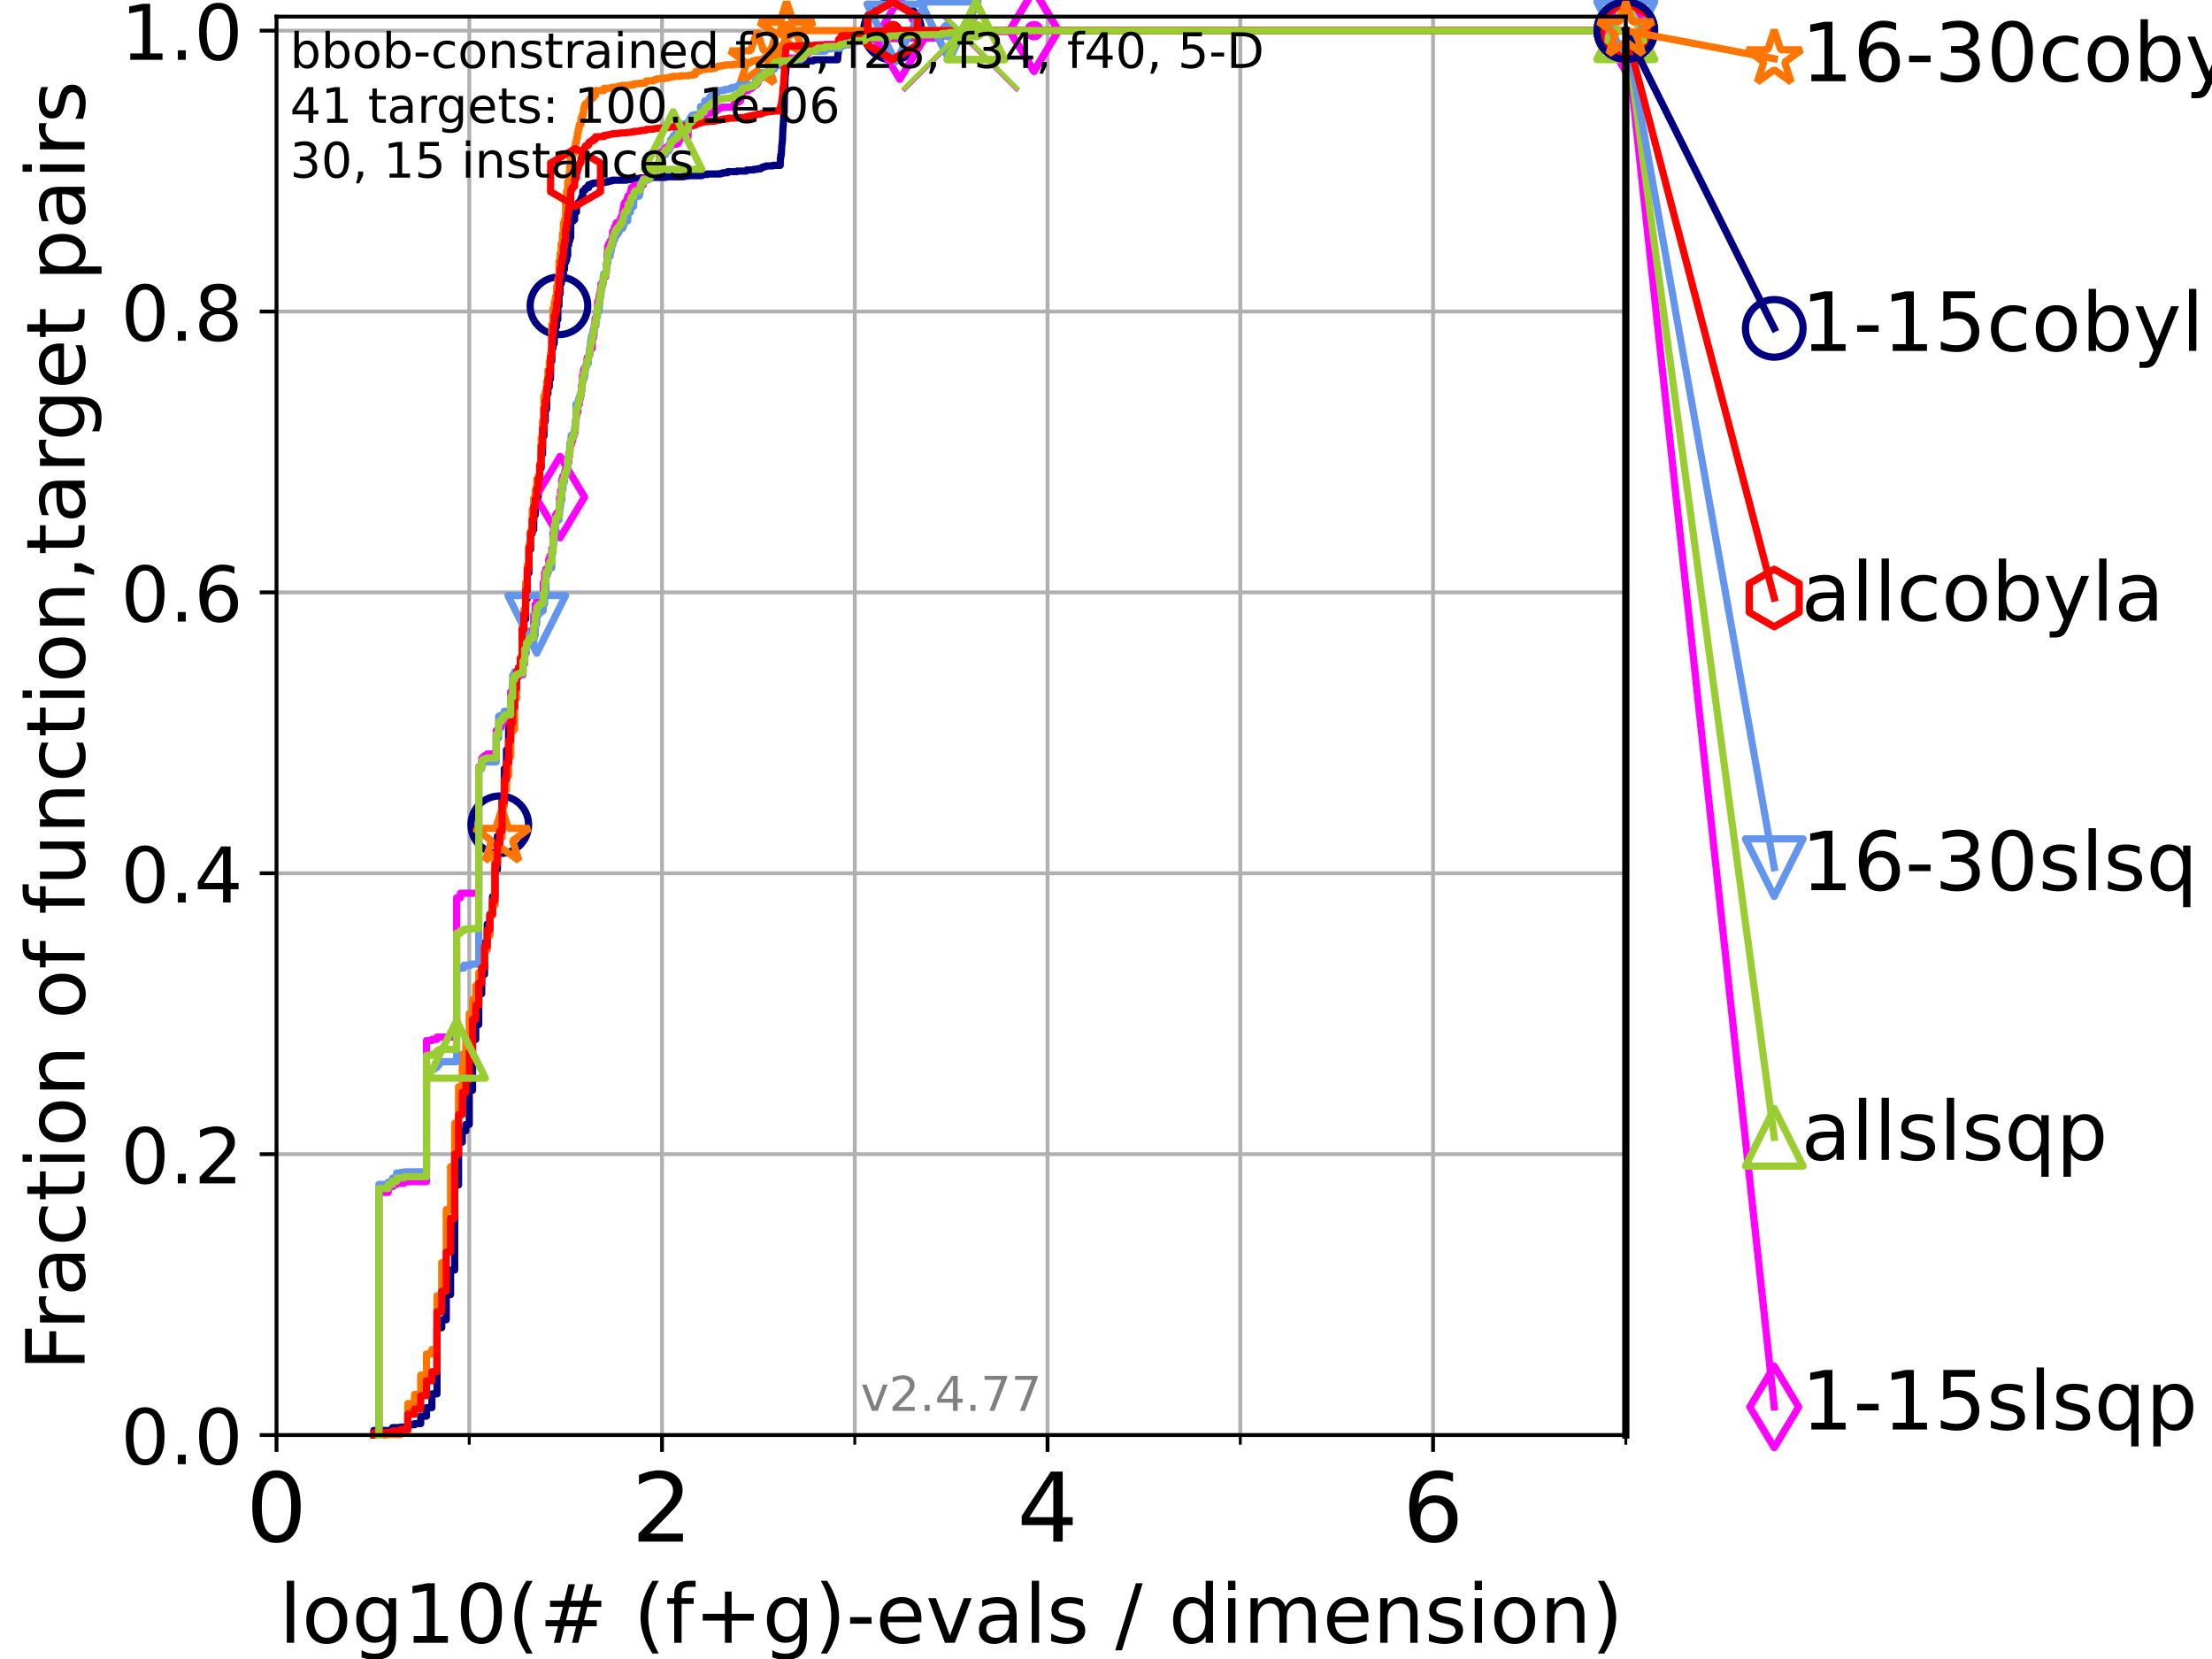 <?xml version="1.0" encoding="utf-8" standalone="no"?>
<!DOCTYPE svg PUBLIC "-//W3C//DTD SVG 1.1//EN"
  "http://www.w3.org/Graphics/SVG/1.1/DTD/svg11.dtd">
<!-- Created with matplotlib (https://matplotlib.org/) -->
<svg height="345.6pt" version="1.1" viewBox="0 0 460.8 345.6" width="460.8pt" xmlns="http://www.w3.org/2000/svg" xmlns:xlink="http://www.w3.org/1999/xlink">
 <defs>
  <style type="text/css">*{stroke-linecap:butt;stroke-linejoin:round;}</style>
 </defs>
 <g id="figure_1">
  <g id="patch_1">
   <path d="M 0 345.6 
L 460.8 345.6 
L 460.8 0 
L 0 0 
z
" style="fill:#ffffff;"/>
  </g>
  <g id="axes_1">
   <g id="patch_2">
    <path d="M 57.6 298.944 
L 338.688 298.944 
L 338.688 3.456 
L 57.6 3.456 
z
" style="fill:#ffffff;"/>
   </g>
   <g id="matplotlib.axis_1">
    <g id="xtick_1">
     <g id="line2d_1">
      <path clip-path="url(#p59753a7be3)" d="M 57.6 298.944 
L 57.6 3.456 
" style="fill:none;stroke:#b0b0b0;stroke-linecap:square;stroke-width:0.8;"/>
     </g>
     <g id="line2d_2">
      <defs>
       <path d="M 0 0 
L 0 3.5 
" id="ma60d5afc8f" style="stroke:#000000;stroke-width:0.8;"/>
      </defs>
      <g>
       <use style="stroke:#000000;stroke-width:0.8;" x="57.6" xlink:href="#ma60d5afc8f" y="298.944"/>
      </g>
     </g>
     <g id="text_1">
      <!-- 0 -->
      <g transform="translate(51.237 321.141)scale(0.2 -0.2)">
       <defs>
        <path d="M 31.781 66.406 
Q 24.172 66.406 20.328 58.906 
Q 16.5 51.422 16.5 36.375 
Q 16.5 21.391 20.328 13.891 
Q 24.172 6.391 31.781 6.391 
Q 39.453 6.391 43.281 13.891 
Q 47.125 21.391 47.125 36.375 
Q 47.125 51.422 43.281 58.906 
Q 39.453 66.406 31.781 66.406 
z
M 31.781 74.219 
Q 44.047 74.219 50.516 64.516 
Q 56.984 54.828 56.984 36.375 
Q 56.984 17.969 50.516 8.266 
Q 44.047 -1.422 31.781 -1.422 
Q 19.531 -1.422 13.062 8.266 
Q 6.594 17.969 6.594 36.375 
Q 6.594 54.828 13.062 64.516 
Q 19.531 74.219 31.781 74.219 
z
" id="DejaVuSans-48"/>
       </defs>
       <use xlink:href="#DejaVuSans-48"/>
      </g>
     </g>
    </g>
    <g id="xtick_2">
     <g id="line2d_3">
      <path clip-path="url(#p59753a7be3)" d="M 137.911 298.944 
L 137.911 3.456 
" style="fill:none;stroke:#b0b0b0;stroke-linecap:square;stroke-width:0.8;"/>
     </g>
     <g id="line2d_4">
      <g>
       <use style="stroke:#000000;stroke-width:0.8;" x="137.911" xlink:href="#ma60d5afc8f" y="298.944"/>
      </g>
     </g>
     <g id="text_2">
      <!-- 2 -->
      <g transform="translate(131.548 321.141)scale(0.2 -0.2)">
       <defs>
        <path d="M 19.188 8.297 
L 53.609 8.297 
L 53.609 0 
L 7.328 0 
L 7.328 8.297 
Q 12.938 14.109 22.625 23.891 
Q 32.328 33.688 34.812 36.531 
Q 39.547 41.844 41.422 45.531 
Q 43.312 49.219 43.312 52.781 
Q 43.312 58.594 39.234 62.25 
Q 35.156 65.922 28.609 65.922 
Q 23.969 65.922 18.812 64.312 
Q 13.672 62.703 7.812 59.422 
L 7.812 69.391 
Q 13.766 71.781 18.938 73 
Q 24.125 74.219 28.422 74.219 
Q 39.75 74.219 46.484 68.547 
Q 53.219 62.891 53.219 53.422 
Q 53.219 48.922 51.531 44.891 
Q 49.859 40.875 45.406 35.406 
Q 44.188 33.984 37.641 27.219 
Q 31.109 20.453 19.188 8.297 
z
" id="DejaVuSans-50"/>
       </defs>
       <use xlink:href="#DejaVuSans-50"/>
      </g>
     </g>
    </g>
    <g id="xtick_3">
     <g id="line2d_5">
      <path clip-path="url(#p59753a7be3)" d="M 218.222 298.944 
L 218.222 3.456 
" style="fill:none;stroke:#b0b0b0;stroke-linecap:square;stroke-width:0.8;"/>
     </g>
     <g id="line2d_6">
      <g>
       <use style="stroke:#000000;stroke-width:0.8;" x="218.222" xlink:href="#ma60d5afc8f" y="298.944"/>
      </g>
     </g>
     <g id="text_3">
      <!-- 4 -->
      <g transform="translate(211.859 321.141)scale(0.2 -0.2)">
       <defs>
        <path d="M 37.797 64.312 
L 12.891 25.391 
L 37.797 25.391 
z
M 35.203 72.906 
L 47.609 72.906 
L 47.609 25.391 
L 58.016 25.391 
L 58.016 17.188 
L 47.609 17.188 
L 47.609 0 
L 37.797 0 
L 37.797 17.188 
L 4.891 17.188 
L 4.891 26.703 
z
" id="DejaVuSans-52"/>
       </defs>
       <use xlink:href="#DejaVuSans-52"/>
      </g>
     </g>
    </g>
    <g id="xtick_4">
     <g id="line2d_7">
      <path clip-path="url(#p59753a7be3)" d="M 298.533 298.944 
L 298.533 3.456 
" style="fill:none;stroke:#b0b0b0;stroke-linecap:square;stroke-width:0.8;"/>
     </g>
     <g id="line2d_8">
      <g>
       <use style="stroke:#000000;stroke-width:0.8;" x="298.533" xlink:href="#ma60d5afc8f" y="298.944"/>
      </g>
     </g>
     <g id="text_4">
      <!-- 6 -->
      <g transform="translate(292.17 321.141)scale(0.2 -0.2)">
       <defs>
        <path d="M 33.016 40.375 
Q 26.375 40.375 22.484 35.828 
Q 18.609 31.297 18.609 23.391 
Q 18.609 15.531 22.484 10.953 
Q 26.375 6.391 33.016 6.391 
Q 39.656 6.391 43.531 10.953 
Q 47.406 15.531 47.406 23.391 
Q 47.406 31.297 43.531 35.828 
Q 39.656 40.375 33.016 40.375 
z
M 52.594 71.297 
L 52.594 62.312 
Q 48.875 64.062 45.094 64.984 
Q 41.312 65.922 37.594 65.922 
Q 27.828 65.922 22.672 59.328 
Q 17.531 52.734 16.797 39.406 
Q 19.672 43.656 24.016 45.922 
Q 28.375 48.188 33.594 48.188 
Q 44.578 48.188 50.953 41.516 
Q 57.328 34.859 57.328 23.391 
Q 57.328 12.156 50.688 5.359 
Q 44.047 -1.422 33.016 -1.422 
Q 20.359 -1.422 13.672 8.266 
Q 6.984 17.969 6.984 36.375 
Q 6.984 53.656 15.188 63.938 
Q 23.391 74.219 37.203 74.219 
Q 40.922 74.219 44.703 73.484 
Q 48.484 72.75 52.594 71.297 
z
" id="DejaVuSans-54"/>
       </defs>
       <use xlink:href="#DejaVuSans-54"/>
      </g>
     </g>
    </g>
    <g id="xtick_5">
     <g id="line2d_9">
      <path clip-path="url(#p59753a7be3)" d="M 97.755 298.944 
L 97.755 3.456 
" style="fill:none;stroke:#b0b0b0;stroke-linecap:square;stroke-width:0.8;"/>
     </g>
     <g id="line2d_10">
      <defs>
       <path d="M 0 0 
L 0 2 
" id="m1cbb49be97" style="stroke:#000000;stroke-width:0.6;"/>
      </defs>
      <g>
       <use style="stroke:#000000;stroke-width:0.6;" x="97.755" xlink:href="#m1cbb49be97" y="298.944"/>
      </g>
     </g>
    </g>
    <g id="xtick_6">
     <g id="line2d_11">
      <path clip-path="url(#p59753a7be3)" d="M 178.066 298.944 
L 178.066 3.456 
" style="fill:none;stroke:#b0b0b0;stroke-linecap:square;stroke-width:0.8;"/>
     </g>
     <g id="line2d_12">
      <g>
       <use style="stroke:#000000;stroke-width:0.6;" x="178.066" xlink:href="#m1cbb49be97" y="298.944"/>
      </g>
     </g>
    </g>
    <g id="xtick_7">
     <g id="line2d_13">
      <path clip-path="url(#p59753a7be3)" d="M 258.377 298.944 
L 258.377 3.456 
" style="fill:none;stroke:#b0b0b0;stroke-linecap:square;stroke-width:0.8;"/>
     </g>
     <g id="line2d_14">
      <g>
       <use style="stroke:#000000;stroke-width:0.6;" x="258.377" xlink:href="#m1cbb49be97" y="298.944"/>
      </g>
     </g>
    </g>
    <g id="xtick_8">
     <g id="line2d_15">
      <path clip-path="url(#p59753a7be3)" d="M 338.688 298.944 
L 338.688 3.456 
" style="fill:none;stroke:#b0b0b0;stroke-linecap:square;stroke-width:0.8;"/>
     </g>
     <g id="line2d_16">
      <g>
       <use style="stroke:#000000;stroke-width:0.6;" x="338.688" xlink:href="#m1cbb49be97" y="298.944"/>
      </g>
     </g>
    </g>
    <g id="text_5">
     <!-- log10(# (f+g)-evals / dimension) -->
     <g transform="translate(58.145 342.218)scale(0.17 -0.17)">
      <defs>
       <path d="M 9.422 75.984 
L 18.406 75.984 
L 18.406 0 
L 9.422 0 
z
" id="DejaVuSans-108"/>
       <path d="M 30.609 48.391 
Q 23.391 48.391 19.188 42.75 
Q 14.984 37.109 14.984 27.297 
Q 14.984 17.484 19.156 11.844 
Q 23.344 6.203 30.609 6.203 
Q 37.797 6.203 41.984 11.859 
Q 46.188 17.531 46.188 27.297 
Q 46.188 37.016 41.984 42.703 
Q 37.797 48.391 30.609 48.391 
z
M 30.609 56 
Q 42.328 56 49.016 48.375 
Q 55.719 40.766 55.719 27.297 
Q 55.719 13.875 49.016 6.219 
Q 42.328 -1.422 30.609 -1.422 
Q 18.844 -1.422 12.172 6.219 
Q 5.516 13.875 5.516 27.297 
Q 5.516 40.766 12.172 48.375 
Q 18.844 56 30.609 56 
z
" id="DejaVuSans-111"/>
       <path d="M 45.406 27.984 
Q 45.406 37.75 41.375 43.109 
Q 37.359 48.484 30.078 48.484 
Q 22.859 48.484 18.828 43.109 
Q 14.797 37.75 14.797 27.984 
Q 14.797 18.266 18.828 12.891 
Q 22.859 7.516 30.078 7.516 
Q 37.359 7.516 41.375 12.891 
Q 45.406 18.266 45.406 27.984 
z
M 54.391 6.781 
Q 54.391 -7.172 48.188 -13.984 
Q 42 -20.797 29.203 -20.797 
Q 24.469 -20.797 20.266 -20.094 
Q 16.062 -19.391 12.109 -17.922 
L 12.109 -9.188 
Q 16.062 -11.328 19.922 -12.344 
Q 23.781 -13.375 27.781 -13.375 
Q 36.625 -13.375 41.016 -8.766 
Q 45.406 -4.156 45.406 5.172 
L 45.406 9.625 
Q 42.625 4.781 38.281 2.391 
Q 33.938 0 27.875 0 
Q 17.828 0 11.672 7.656 
Q 5.516 15.328 5.516 27.984 
Q 5.516 40.672 11.672 48.328 
Q 17.828 56 27.875 56 
Q 33.938 56 38.281 53.609 
Q 42.625 51.219 45.406 46.391 
L 45.406 54.688 
L 54.391 54.688 
z
" id="DejaVuSans-103"/>
       <path d="M 12.406 8.297 
L 28.516 8.297 
L 28.516 63.922 
L 10.984 60.406 
L 10.984 69.391 
L 28.422 72.906 
L 38.281 72.906 
L 38.281 8.297 
L 54.391 8.297 
L 54.391 0 
L 12.406 0 
z
" id="DejaVuSans-49"/>
       <path d="M 31 75.875 
Q 24.469 64.656 21.281 53.656 
Q 18.109 42.672 18.109 31.391 
Q 18.109 20.125 21.312 9.062 
Q 24.516 -2 31 -13.188 
L 23.188 -13.188 
Q 15.875 -1.703 12.234 9.375 
Q 8.594 20.453 8.594 31.391 
Q 8.594 42.281 12.203 53.312 
Q 15.828 64.359 23.188 75.875 
z
" id="DejaVuSans-40"/>
       <path d="M 51.125 44 
L 36.922 44 
L 32.812 27.688 
L 47.125 27.688 
z
M 43.797 71.781 
L 38.719 51.516 
L 52.984 51.516 
L 58.109 71.781 
L 65.922 71.781 
L 60.891 51.516 
L 76.125 51.516 
L 76.125 44 
L 58.984 44 
L 54.984 27.688 
L 70.516 27.688 
L 70.516 20.219 
L 53.078 20.219 
L 48 0 
L 40.188 0 
L 45.219 20.219 
L 30.906 20.219 
L 25.875 0 
L 18.016 0 
L 23.094 20.219 
L 7.719 20.219 
L 7.719 27.688 
L 24.906 27.688 
L 29 44 
L 13.281 44 
L 13.281 51.516 
L 30.906 51.516 
L 35.891 71.781 
z
" id="DejaVuSans-35"/>
       <path id="DejaVuSans-32"/>
       <path d="M 37.109 75.984 
L 37.109 68.5 
L 28.516 68.5 
Q 23.688 68.5 21.797 66.547 
Q 19.922 64.594 19.922 59.516 
L 19.922 54.688 
L 34.719 54.688 
L 34.719 47.703 
L 19.922 47.703 
L 19.922 0 
L 10.891 0 
L 10.891 47.703 
L 2.297 47.703 
L 2.297 54.688 
L 10.891 54.688 
L 10.891 58.5 
Q 10.891 67.625 15.141 71.797 
Q 19.391 75.984 28.609 75.984 
z
" id="DejaVuSans-102"/>
       <path d="M 46 62.703 
L 46 35.5 
L 73.188 35.5 
L 73.188 27.203 
L 46 27.203 
L 46 0 
L 37.797 0 
L 37.797 27.203 
L 10.594 27.203 
L 10.594 35.5 
L 37.797 35.5 
L 37.797 62.703 
z
" id="DejaVuSans-43"/>
       <path d="M 8.016 75.875 
L 15.828 75.875 
Q 23.141 64.359 26.781 53.312 
Q 30.422 42.281 30.422 31.391 
Q 30.422 20.453 26.781 9.375 
Q 23.141 -1.703 15.828 -13.188 
L 8.016 -13.188 
Q 14.5 -2 17.703 9.062 
Q 20.906 20.125 20.906 31.391 
Q 20.906 42.672 17.703 53.656 
Q 14.5 64.656 8.016 75.875 
z
" id="DejaVuSans-41"/>
       <path d="M 4.891 31.391 
L 31.203 31.391 
L 31.203 23.391 
L 4.891 23.391 
z
" id="DejaVuSans-45"/>
       <path d="M 56.203 29.594 
L 56.203 25.203 
L 14.891 25.203 
Q 15.484 15.922 20.484 11.062 
Q 25.484 6.203 34.422 6.203 
Q 39.594 6.203 44.453 7.469 
Q 49.312 8.734 54.109 11.281 
L 54.109 2.781 
Q 49.266 0.734 44.188 -0.344 
Q 39.109 -1.422 33.891 -1.422 
Q 20.797 -1.422 13.156 6.188 
Q 5.516 13.812 5.516 26.812 
Q 5.516 40.234 12.766 48.109 
Q 20.016 56 32.328 56 
Q 43.359 56 49.781 48.891 
Q 56.203 41.797 56.203 29.594 
z
M 47.219 32.234 
Q 47.125 39.594 43.094 43.984 
Q 39.062 48.391 32.422 48.391 
Q 24.906 48.391 20.391 44.141 
Q 15.875 39.891 15.188 32.172 
z
" id="DejaVuSans-101"/>
       <path d="M 2.984 54.688 
L 12.5 54.688 
L 29.594 8.797 
L 46.688 54.688 
L 56.203 54.688 
L 35.688 0 
L 23.484 0 
z
" id="DejaVuSans-118"/>
       <path d="M 34.281 27.484 
Q 23.391 27.484 19.188 25 
Q 14.984 22.516 14.984 16.5 
Q 14.984 11.719 18.141 8.906 
Q 21.297 6.109 26.703 6.109 
Q 34.188 6.109 38.703 11.406 
Q 43.219 16.703 43.219 25.484 
L 43.219 27.484 
z
M 52.203 31.203 
L 52.203 0 
L 43.219 0 
L 43.219 8.297 
Q 40.141 3.328 35.547 0.953 
Q 30.953 -1.422 24.312 -1.422 
Q 15.922 -1.422 10.953 3.297 
Q 6 8.016 6 15.922 
Q 6 25.141 12.172 29.828 
Q 18.359 34.516 30.609 34.516 
L 43.219 34.516 
L 43.219 35.406 
Q 43.219 41.609 39.141 45 
Q 35.062 48.391 27.688 48.391 
Q 23 48.391 18.547 47.266 
Q 14.109 46.141 10.016 43.891 
L 10.016 52.203 
Q 14.938 54.109 19.578 55.047 
Q 24.219 56 28.609 56 
Q 40.484 56 46.344 49.844 
Q 52.203 43.703 52.203 31.203 
z
" id="DejaVuSans-97"/>
       <path d="M 44.281 53.078 
L 44.281 44.578 
Q 40.484 46.531 36.375 47.5 
Q 32.281 48.484 27.875 48.484 
Q 21.188 48.484 17.844 46.438 
Q 14.5 44.391 14.5 40.281 
Q 14.5 37.156 16.891 35.375 
Q 19.281 33.594 26.516 31.984 
L 29.594 31.297 
Q 39.156 29.25 43.188 25.516 
Q 47.219 21.781 47.219 15.094 
Q 47.219 7.469 41.188 3.016 
Q 35.156 -1.422 24.609 -1.422 
Q 20.219 -1.422 15.453 -0.562 
Q 10.688 0.297 5.422 2 
L 5.422 11.281 
Q 10.406 8.688 15.234 7.391 
Q 20.062 6.109 24.812 6.109 
Q 31.156 6.109 34.562 8.281 
Q 37.984 10.453 37.984 14.406 
Q 37.984 18.062 35.516 20.016 
Q 33.062 21.969 24.703 23.781 
L 21.578 24.516 
Q 13.234 26.266 9.516 29.906 
Q 5.812 33.547 5.812 39.891 
Q 5.812 47.609 11.281 51.797 
Q 16.75 56 26.812 56 
Q 31.781 56 36.172 55.266 
Q 40.578 54.547 44.281 53.078 
z
" id="DejaVuSans-115"/>
       <path d="M 25.391 72.906 
L 33.688 72.906 
L 8.297 -9.281 
L 0 -9.281 
z
" id="DejaVuSans-47"/>
       <path d="M 45.406 46.391 
L 45.406 75.984 
L 54.391 75.984 
L 54.391 0 
L 45.406 0 
L 45.406 8.203 
Q 42.578 3.328 38.25 0.953 
Q 33.938 -1.422 27.875 -1.422 
Q 17.969 -1.422 11.734 6.484 
Q 5.516 14.406 5.516 27.297 
Q 5.516 40.188 11.734 48.094 
Q 17.969 56 27.875 56 
Q 33.938 56 38.25 53.625 
Q 42.578 51.266 45.406 46.391 
z
M 14.797 27.297 
Q 14.797 17.391 18.875 11.75 
Q 22.953 6.109 30.078 6.109 
Q 37.203 6.109 41.297 11.75 
Q 45.406 17.391 45.406 27.297 
Q 45.406 37.203 41.297 42.844 
Q 37.203 48.484 30.078 48.484 
Q 22.953 48.484 18.875 42.844 
Q 14.797 37.203 14.797 27.297 
z
" id="DejaVuSans-100"/>
       <path d="M 9.422 54.688 
L 18.406 54.688 
L 18.406 0 
L 9.422 0 
z
M 9.422 75.984 
L 18.406 75.984 
L 18.406 64.594 
L 9.422 64.594 
z
" id="DejaVuSans-105"/>
       <path d="M 52 44.188 
Q 55.375 50.25 60.062 53.125 
Q 64.75 56 71.094 56 
Q 79.641 56 84.281 50.016 
Q 88.922 44.047 88.922 33.016 
L 88.922 0 
L 79.891 0 
L 79.891 32.719 
Q 79.891 40.578 77.094 44.375 
Q 74.312 48.188 68.609 48.188 
Q 61.625 48.188 57.562 43.547 
Q 53.516 38.922 53.516 30.906 
L 53.516 0 
L 44.484 0 
L 44.484 32.719 
Q 44.484 40.625 41.703 44.406 
Q 38.922 48.188 33.109 48.188 
Q 26.219 48.188 22.156 43.531 
Q 18.109 38.875 18.109 30.906 
L 18.109 0 
L 9.078 0 
L 9.078 54.688 
L 18.109 54.688 
L 18.109 46.188 
Q 21.188 51.219 25.484 53.609 
Q 29.781 56 35.688 56 
Q 41.656 56 45.828 52.969 
Q 50 49.953 52 44.188 
z
" id="DejaVuSans-109"/>
       <path d="M 54.891 33.016 
L 54.891 0 
L 45.906 0 
L 45.906 32.719 
Q 45.906 40.484 42.875 44.328 
Q 39.844 48.188 33.797 48.188 
Q 26.516 48.188 22.312 43.547 
Q 18.109 38.922 18.109 30.906 
L 18.109 0 
L 9.078 0 
L 9.078 54.688 
L 18.109 54.688 
L 18.109 46.188 
Q 21.344 51.125 25.703 53.562 
Q 30.078 56 35.797 56 
Q 45.219 56 50.047 50.172 
Q 54.891 44.344 54.891 33.016 
z
" id="DejaVuSans-110"/>
      </defs>
      <use xlink:href="#DejaVuSans-108"/>
      <use x="27.783" xlink:href="#DejaVuSans-111"/>
      <use x="88.965" xlink:href="#DejaVuSans-103"/>
      <use x="152.441" xlink:href="#DejaVuSans-49"/>
      <use x="216.064" xlink:href="#DejaVuSans-48"/>
      <use x="279.688" xlink:href="#DejaVuSans-40"/>
      <use x="318.701" xlink:href="#DejaVuSans-35"/>
      <use x="402.49" xlink:href="#DejaVuSans-32"/>
      <use x="434.277" xlink:href="#DejaVuSans-40"/>
      <use x="473.291" xlink:href="#DejaVuSans-102"/>
      <use x="508.496" xlink:href="#DejaVuSans-43"/>
      <use x="592.285" xlink:href="#DejaVuSans-103"/>
      <use x="655.762" xlink:href="#DejaVuSans-41"/>
      <use x="694.775" xlink:href="#DejaVuSans-45"/>
      <use x="730.859" xlink:href="#DejaVuSans-101"/>
      <use x="792.383" xlink:href="#DejaVuSans-118"/>
      <use x="851.562" xlink:href="#DejaVuSans-97"/>
      <use x="912.842" xlink:href="#DejaVuSans-108"/>
      <use x="940.625" xlink:href="#DejaVuSans-115"/>
      <use x="992.725" xlink:href="#DejaVuSans-32"/>
      <use x="1024.512" xlink:href="#DejaVuSans-47"/>
      <use x="1058.203" xlink:href="#DejaVuSans-32"/>
      <use x="1089.99" xlink:href="#DejaVuSans-100"/>
      <use x="1153.467" xlink:href="#DejaVuSans-105"/>
      <use x="1181.25" xlink:href="#DejaVuSans-109"/>
      <use x="1278.662" xlink:href="#DejaVuSans-101"/>
      <use x="1340.186" xlink:href="#DejaVuSans-110"/>
      <use x="1403.564" xlink:href="#DejaVuSans-115"/>
      <use x="1455.664" xlink:href="#DejaVuSans-105"/>
      <use x="1483.447" xlink:href="#DejaVuSans-111"/>
      <use x="1544.629" xlink:href="#DejaVuSans-110"/>
      <use x="1608.008" xlink:href="#DejaVuSans-41"/>
     </g>
    </g>
   </g>
   <g id="matplotlib.axis_2">
    <g id="ytick_1">
     <g id="line2d_17">
      <path clip-path="url(#p59753a7be3)" d="M 57.6 298.944 
L 338.688 298.944 
" style="fill:none;stroke:#b0b0b0;stroke-linecap:square;stroke-width:0.8;"/>
     </g>
     <g id="line2d_18">
      <defs>
       <path d="M 0 0 
L -3.5 0 
" id="m196c781758" style="stroke:#000000;stroke-width:0.8;"/>
      </defs>
      <g>
       <use style="stroke:#000000;stroke-width:0.8;" x="57.6" xlink:href="#m196c781758" y="298.944"/>
      </g>
     </g>
     <g id="text_6">
      <!-- 0.0 -->
      <g transform="translate(25.155 305.023)scale(0.16 -0.16)">
       <defs>
        <path d="M 10.688 12.406 
L 21 12.406 
L 21 0 
L 10.688 0 
z
" id="DejaVuSans-46"/>
       </defs>
       <use xlink:href="#DejaVuSans-48"/>
       <use x="63.623" xlink:href="#DejaVuSans-46"/>
       <use x="95.41" xlink:href="#DejaVuSans-48"/>
      </g>
     </g>
    </g>
    <g id="ytick_2">
     <g id="line2d_19">
      <path clip-path="url(#p59753a7be3)" d="M 57.6 240.432 
L 338.688 240.432 
" style="fill:none;stroke:#b0b0b0;stroke-linecap:square;stroke-width:0.8;"/>
     </g>
     <g id="line2d_20">
      <g>
       <use style="stroke:#000000;stroke-width:0.8;" x="57.6" xlink:href="#m196c781758" y="240.432"/>
      </g>
     </g>
     <g id="text_7">
      <!-- 0.2 -->
      <g transform="translate(25.155 246.51)scale(0.16 -0.16)">
       <use xlink:href="#DejaVuSans-48"/>
       <use x="63.623" xlink:href="#DejaVuSans-46"/>
       <use x="95.41" xlink:href="#DejaVuSans-50"/>
      </g>
     </g>
    </g>
    <g id="ytick_3">
     <g id="line2d_21">
      <path clip-path="url(#p59753a7be3)" d="M 57.6 181.919 
L 338.688 181.919 
" style="fill:none;stroke:#b0b0b0;stroke-linecap:square;stroke-width:0.8;"/>
     </g>
     <g id="line2d_22">
      <g>
       <use style="stroke:#000000;stroke-width:0.8;" x="57.6" xlink:href="#m196c781758" y="181.919"/>
      </g>
     </g>
     <g id="text_8">
      <!-- 0.4 -->
      <g transform="translate(25.155 187.998)scale(0.16 -0.16)">
       <use xlink:href="#DejaVuSans-48"/>
       <use x="63.623" xlink:href="#DejaVuSans-46"/>
       <use x="95.41" xlink:href="#DejaVuSans-52"/>
      </g>
     </g>
    </g>
    <g id="ytick_4">
     <g id="line2d_23">
      <path clip-path="url(#p59753a7be3)" d="M 57.6 123.407 
L 338.688 123.407 
" style="fill:none;stroke:#b0b0b0;stroke-linecap:square;stroke-width:0.8;"/>
     </g>
     <g id="line2d_24">
      <g>
       <use style="stroke:#000000;stroke-width:0.8;" x="57.6" xlink:href="#m196c781758" y="123.407"/>
      </g>
     </g>
     <g id="text_9">
      <!-- 0.6 -->
      <g transform="translate(25.155 129.485)scale(0.16 -0.16)">
       <use xlink:href="#DejaVuSans-48"/>
       <use x="63.623" xlink:href="#DejaVuSans-46"/>
       <use x="95.41" xlink:href="#DejaVuSans-54"/>
      </g>
     </g>
    </g>
    <g id="ytick_5">
     <g id="line2d_25">
      <path clip-path="url(#p59753a7be3)" d="M 57.6 64.894 
L 338.688 64.894 
" style="fill:none;stroke:#b0b0b0;stroke-linecap:square;stroke-width:0.8;"/>
     </g>
     <g id="line2d_26">
      <g>
       <use style="stroke:#000000;stroke-width:0.8;" x="57.6" xlink:href="#m196c781758" y="64.894"/>
      </g>
     </g>
     <g id="text_10">
      <!-- 0.8 -->
      <g transform="translate(25.155 70.973)scale(0.16 -0.16)">
       <defs>
        <path d="M 31.781 34.625 
Q 24.75 34.625 20.719 30.859 
Q 16.703 27.094 16.703 20.516 
Q 16.703 13.922 20.719 10.156 
Q 24.75 6.391 31.781 6.391 
Q 38.812 6.391 42.859 10.172 
Q 46.922 13.969 46.922 20.516 
Q 46.922 27.094 42.891 30.859 
Q 38.875 34.625 31.781 34.625 
z
M 21.922 38.812 
Q 15.578 40.375 12.031 44.719 
Q 8.5 49.078 8.5 55.328 
Q 8.5 64.062 14.719 69.141 
Q 20.953 74.219 31.781 74.219 
Q 42.672 74.219 48.875 69.141 
Q 55.078 64.062 55.078 55.328 
Q 55.078 49.078 51.531 44.719 
Q 48 40.375 41.703 38.812 
Q 48.828 37.156 52.797 32.312 
Q 56.781 27.484 56.781 20.516 
Q 56.781 9.906 50.312 4.234 
Q 43.844 -1.422 31.781 -1.422 
Q 19.734 -1.422 13.25 4.234 
Q 6.781 9.906 6.781 20.516 
Q 6.781 27.484 10.781 32.312 
Q 14.797 37.156 21.922 38.812 
z
M 18.312 54.391 
Q 18.312 48.734 21.844 45.562 
Q 25.391 42.391 31.781 42.391 
Q 38.141 42.391 41.719 45.562 
Q 45.312 48.734 45.312 54.391 
Q 45.312 60.062 41.719 63.234 
Q 38.141 66.406 31.781 66.406 
Q 25.391 66.406 21.844 63.234 
Q 18.312 60.062 18.312 54.391 
z
" id="DejaVuSans-56"/>
       </defs>
       <use xlink:href="#DejaVuSans-48"/>
       <use x="63.623" xlink:href="#DejaVuSans-46"/>
       <use x="95.41" xlink:href="#DejaVuSans-56"/>
      </g>
     </g>
    </g>
    <g id="ytick_6">
     <g id="line2d_27">
      <path clip-path="url(#p59753a7be3)" d="M 57.6 6.382 
L 338.688 6.382 
" style="fill:none;stroke:#b0b0b0;stroke-linecap:square;stroke-width:0.8;"/>
     </g>
     <g id="line2d_28">
      <g>
       <use style="stroke:#000000;stroke-width:0.8;" x="57.6" xlink:href="#m196c781758" y="6.382"/>
      </g>
     </g>
     <g id="text_11">
      <!-- 1.0 -->
      <g transform="translate(25.155 12.46)scale(0.16 -0.16)">
       <use xlink:href="#DejaVuSans-49"/>
       <use x="63.623" xlink:href="#DejaVuSans-46"/>
       <use x="95.41" xlink:href="#DejaVuSans-48"/>
      </g>
     </g>
    </g>
    <g id="text_12">
     <!-- Fraction of function,target pairs -->
     <g transform="translate(17.62 285.585)rotate(-90)scale(0.17 -0.17)">
      <defs>
       <path d="M 9.812 72.906 
L 51.703 72.906 
L 51.703 64.594 
L 19.672 64.594 
L 19.672 43.109 
L 48.578 43.109 
L 48.578 34.812 
L 19.672 34.812 
L 19.672 0 
L 9.812 0 
z
" id="DejaVuSans-70"/>
       <path d="M 41.109 46.297 
Q 39.594 47.172 37.812 47.578 
Q 36.031 48 33.891 48 
Q 26.266 48 22.188 43.047 
Q 18.109 38.094 18.109 28.812 
L 18.109 0 
L 9.078 0 
L 9.078 54.688 
L 18.109 54.688 
L 18.109 46.188 
Q 20.953 51.172 25.484 53.578 
Q 30.031 56 36.531 56 
Q 37.453 56 38.578 55.875 
Q 39.703 55.766 41.062 55.516 
z
" id="DejaVuSans-114"/>
       <path d="M 48.781 52.594 
L 48.781 44.188 
Q 44.969 46.297 41.141 47.344 
Q 37.312 48.391 33.406 48.391 
Q 24.656 48.391 19.812 42.844 
Q 14.984 37.312 14.984 27.297 
Q 14.984 17.281 19.812 11.734 
Q 24.656 6.203 33.406 6.203 
Q 37.312 6.203 41.141 7.25 
Q 44.969 8.297 48.781 10.406 
L 48.781 2.094 
Q 45.016 0.344 40.984 -0.531 
Q 36.969 -1.422 32.422 -1.422 
Q 20.062 -1.422 12.781 6.344 
Q 5.516 14.109 5.516 27.297 
Q 5.516 40.672 12.859 48.328 
Q 20.219 56 33.016 56 
Q 37.156 56 41.109 55.141 
Q 45.062 54.297 48.781 52.594 
z
" id="DejaVuSans-99"/>
       <path d="M 18.312 70.219 
L 18.312 54.688 
L 36.812 54.688 
L 36.812 47.703 
L 18.312 47.703 
L 18.312 18.016 
Q 18.312 11.328 20.141 9.422 
Q 21.969 7.516 27.594 7.516 
L 36.812 7.516 
L 36.812 0 
L 27.594 0 
Q 17.188 0 13.234 3.875 
Q 9.281 7.766 9.281 18.016 
L 9.281 47.703 
L 2.688 47.703 
L 2.688 54.688 
L 9.281 54.688 
L 9.281 70.219 
z
" id="DejaVuSans-116"/>
       <path d="M 8.5 21.578 
L 8.5 54.688 
L 17.484 54.688 
L 17.484 21.922 
Q 17.484 14.156 20.5 10.266 
Q 23.531 6.391 29.594 6.391 
Q 36.859 6.391 41.078 11.031 
Q 45.312 15.672 45.312 23.688 
L 45.312 54.688 
L 54.297 54.688 
L 54.297 0 
L 45.312 0 
L 45.312 8.406 
Q 42.047 3.422 37.719 1 
Q 33.406 -1.422 27.688 -1.422 
Q 18.266 -1.422 13.375 4.438 
Q 8.5 10.297 8.5 21.578 
z
M 31.109 56 
z
" id="DejaVuSans-117"/>
       <path d="M 11.719 12.406 
L 22.016 12.406 
L 22.016 4 
L 14.016 -11.625 
L 7.719 -11.625 
L 11.719 4 
z
" id="DejaVuSans-44"/>
       <path d="M 18.109 8.203 
L 18.109 -20.797 
L 9.078 -20.797 
L 9.078 54.688 
L 18.109 54.688 
L 18.109 46.391 
Q 20.953 51.266 25.266 53.625 
Q 29.594 56 35.594 56 
Q 45.562 56 51.781 48.094 
Q 58.016 40.188 58.016 27.297 
Q 58.016 14.406 51.781 6.484 
Q 45.562 -1.422 35.594 -1.422 
Q 29.594 -1.422 25.266 0.953 
Q 20.953 3.328 18.109 8.203 
z
M 48.688 27.297 
Q 48.688 37.203 44.609 42.844 
Q 40.531 48.484 33.406 48.484 
Q 26.266 48.484 22.188 42.844 
Q 18.109 37.203 18.109 27.297 
Q 18.109 17.391 22.188 11.75 
Q 26.266 6.109 33.406 6.109 
Q 40.531 6.109 44.609 11.75 
Q 48.688 17.391 48.688 27.297 
z
" id="DejaVuSans-112"/>
      </defs>
      <use xlink:href="#DejaVuSans-70"/>
      <use x="50.27" xlink:href="#DejaVuSans-114"/>
      <use x="91.383" xlink:href="#DejaVuSans-97"/>
      <use x="152.662" xlink:href="#DejaVuSans-99"/>
      <use x="207.643" xlink:href="#DejaVuSans-116"/>
      <use x="246.852" xlink:href="#DejaVuSans-105"/>
      <use x="274.635" xlink:href="#DejaVuSans-111"/>
      <use x="335.816" xlink:href="#DejaVuSans-110"/>
      <use x="399.195" xlink:href="#DejaVuSans-32"/>
      <use x="430.982" xlink:href="#DejaVuSans-111"/>
      <use x="492.164" xlink:href="#DejaVuSans-102"/>
      <use x="527.369" xlink:href="#DejaVuSans-32"/>
      <use x="559.156" xlink:href="#DejaVuSans-102"/>
      <use x="594.361" xlink:href="#DejaVuSans-117"/>
      <use x="657.74" xlink:href="#DejaVuSans-110"/>
      <use x="721.119" xlink:href="#DejaVuSans-99"/>
      <use x="776.1" xlink:href="#DejaVuSans-116"/>
      <use x="815.309" xlink:href="#DejaVuSans-105"/>
      <use x="843.092" xlink:href="#DejaVuSans-111"/>
      <use x="904.273" xlink:href="#DejaVuSans-110"/>
      <use x="967.652" xlink:href="#DejaVuSans-44"/>
      <use x="999.439" xlink:href="#DejaVuSans-116"/>
      <use x="1038.648" xlink:href="#DejaVuSans-97"/>
      <use x="1099.928" xlink:href="#DejaVuSans-114"/>
      <use x="1139.291" xlink:href="#DejaVuSans-103"/>
      <use x="1202.768" xlink:href="#DejaVuSans-101"/>
      <use x="1264.291" xlink:href="#DejaVuSans-116"/>
      <use x="1303.5" xlink:href="#DejaVuSans-32"/>
      <use x="1335.287" xlink:href="#DejaVuSans-112"/>
      <use x="1398.764" xlink:href="#DejaVuSans-97"/>
      <use x="1460.043" xlink:href="#DejaVuSans-105"/>
      <use x="1487.826" xlink:href="#DejaVuSans-114"/>
      <use x="1528.939" xlink:href="#DejaVuSans-115"/>
     </g>
    </g>
   </g>
   <g id="line2d_29">
    <defs>
     <path d="M 0 1.5 
C 0.398 1.5 0.779 1.342 1.061 1.061 
C 1.342 0.779 1.5 0.398 1.5 0 
C 1.5 -0.398 1.342 -0.779 1.061 -1.061 
C 0.779 -1.342 0.398 -1.5 0 -1.5 
C -0.398 -1.5 -0.779 -1.342 -1.061 -1.061 
C -1.342 -0.779 -1.5 -0.398 -1.5 0 
C -1.5 0.398 -1.342 0.779 -1.061 1.061 
C -0.779 1.342 -0.398 1.5 0 1.5 
z
" id="m57a0768e2a" style="stroke:#000080;"/>
    </defs>
    <g>
     <use style="fill:#000080;stroke:#000080;" x="185.942" xlink:href="#m57a0768e2a" y="6.382"/>
     <use style="fill:#000080;stroke:#000080;" x="185.942" xlink:href="#m57a0768e2a" y="6.382"/>
    </g>
   </g>
   <g id="line2d_30">
    <path d="M 77.885 298.944 
L 77.885 297.993 
L 81.776 297.993 
L 81.776 297.398 
L 83.438 297.398 
L 83.438 297.279 
L 84.956 297.279 
L 84.956 296.803 
L 86.351 296.803 
L 86.351 296.565 
L 87.644 296.565 
L 87.644 295.019 
L 88.847 295.019 
L 88.847 293.235 
L 89.973 293.235 
L 89.973 290.381 
L 91.03 290.381 
L 91.03 276.586 
L 92.027 276.586 
L 92.027 274.921 
L 92.969 274.921 
L 92.969 269.688 
L 93.864 269.688 
L 93.864 264.574 
L 94.715 264.574 
L 94.715 246.854 
L 95.526 246.854 
L 95.526 237.934 
L 96.301 237.934 
L 96.301 235.555 
L 97.044 235.555 
L 97.044 234.247 
L 97.755 234.247 
L 97.755 227.112 
L 98.439 227.112 
L 98.439 216.527 
L 99.098 216.527 
L 99.098 213.435 
L 99.732 213.435 
L 99.732 207.013 
L 100.344 207.013 
L 100.344 202.969 
L 100.935 202.969 
L 100.935 196.428 
L 101.507 196.428 
L 101.507 192.504 
L 102.06 192.504 
L 102.06 190.482 
L 102.597 190.482 
L 102.597 186.795 
L 103.118 186.795 
L 103.118 181.087 
L 103.623 181.087 
L 103.623 174.189 
L 104.115 174.189 
L 104.115 171.81 
L 104.592 171.81 
L 104.592 166.221 
L 105.057 166.221 
L 105.057 160.155 
L 105.51 160.155 
L 105.51 156.231 
L 105.952 156.231 
L 105.952 150.998 
L 106.383 150.998 
L 106.383 148.619 
L 106.803 148.619 
L 106.803 142.673 
L 107.213 142.673 
L 107.213 141.246 
L 107.614 141.246 
L 107.614 139.819 
L 108.006 139.819 
L 108.006 139.105 
L 108.389 139.105 
L 108.389 137.559 
L 108.764 137.559 
L 108.764 132.445 
L 109.132 132.445 
L 109.132 128.996 
L 109.491 128.996 
L 109.491 124.715 
L 109.843 124.715 
L 109.843 119.363 
L 110.189 119.363 
L 110.189 114.487 
L 110.527 114.487 
L 110.527 111.157 
L 110.86 111.157 
L 110.86 110.325 
L 111.186 110.325 
L 111.186 107.232 
L 111.506 107.232 
L 111.506 105.805 
L 111.82 105.805 
L 111.82 103.546 
L 112.128 103.546 
L 112.128 100.097 
L 112.432 100.097 
L 112.432 97.48 
L 112.73 97.48 
L 112.73 94.626 
L 113.023 94.626 
L 113.023 90.82 
L 113.311 90.82 
L 113.311 87.728 
L 113.595 87.728 
L 113.595 85.231 
L 113.874 85.231 
L 113.874 82.02 
L 114.148 82.02 
L 114.148 80.593 
L 114.419 80.593 
L 114.419 78.928 
L 114.685 78.928 
L 114.685 75.241 
L 114.947 75.241 
L 114.947 72.505 
L 115.206 72.505 
L 115.206 71.554 
L 115.46 71.554 
L 115.46 68.7 
L 115.711 68.7 
L 115.711 67.986 
L 115.959 67.986 
L 115.959 66.559 
L 116.203 66.559 
L 116.203 63.705 
L 116.443 63.705 
L 116.443 61.207 
L 116.68 61.207 
L 116.68 59.067 
L 116.914 59.067 
L 116.914 58.234 
L 117.145 58.234 
L 117.145 58.115 
L 117.373 58.115 
L 117.373 56.093 
L 117.598 56.093 
L 117.598 54.666 
L 117.821 54.666 
L 117.821 54.191 
L 118.04 54.191 
L 118.04 53.239 
L 118.257 53.239 
L 118.257 50.98 
L 118.471 50.98 
L 118.471 50.147 
L 118.682 50.147 
L 118.682 49.433 
L 118.891 49.433 
L 118.891 46.341 
L 119.097 46.341 
L 119.097 45.985 
L 119.503 45.985 
L 119.503 45.747 
L 119.702 45.747 
L 119.702 44.32 
L 119.899 44.32 
L 119.899 44.201 
L 120.094 44.201 
L 120.094 42.892 
L 120.287 42.892 
L 120.287 42.536 
L 120.477 42.536 
L 120.477 42.179 
L 120.852 42.179 
L 120.852 41.822 
L 121.037 41.822 
L 121.037 41.346 
L 121.219 41.346 
L 121.219 40.99 
L 121.4 40.99 
L 121.4 39.8 
L 121.579 39.8 
L 121.579 39.681 
L 121.756 39.681 
L 121.756 39.562 
L 121.931 39.562 
L 121.931 39.206 
L 122.105 39.206 
L 122.105 39.087 
L 122.615 39.087 
L 122.615 38.492 
L 122.948 38.492 
L 122.948 38.373 
L 123.274 38.373 
L 123.274 38.254 
L 123.594 38.254 
L 123.594 38.135 
L 124.52 38.135 
L 124.52 38.016 
L 126.1 38.016 
L 126.1 37.897 
L 126.64 37.897 
L 126.64 37.779 
L 127.035 37.779 
L 127.035 37.66 
L 127.548 37.66 
L 127.548 37.541 
L 130.452 37.541 
L 130.452 37.422 
L 131.591 37.422 
L 131.591 37.303 
L 132.47 37.303 
L 132.47 37.184 
L 133.398 37.184 
L 133.398 37.065 
L 135.761 37.065 
L 135.761 36.946 
L 138.662 36.946 
L 138.662 36.827 
L 142.379 36.827 
L 142.379 36.708 
L 143.17 36.708 
L 143.17 36.589 
L 146.238 36.589 
L 146.324 36.351 
L 147.369 36.351 
L 147.369 36.233 
L 150.103 36.233 
L 150.103 36.114 
L 150.582 36.114 
L 150.582 35.995 
L 151.566 35.995 
L 151.597 35.757 
L 153.524 35.757 
L 153.524 35.638 
L 155.438 35.638 
L 155.438 35.519 
L 155.565 35.519 
L 155.565 35.4 
L 156.977 35.4 
L 156.977 35.281 
L 157.709 35.281 
L 157.709 35.162 
L 158.498 35.162 
L 158.605 34.924 
L 158.837 34.924 
L 158.837 34.805 
L 159.191 34.805 
L 159.191 34.686 
L 159.598 34.686 
L 159.598 34.568 
L 160.971 34.568 
L 160.971 34.449 
L 162.526 34.449 
L 162.577 32.903 
L 162.645 32.903 
L 162.645 32.308 
L 162.762 32.308 
L 162.863 30.286 
L 162.879 30.286 
L 162.979 29.335 
L 162.996 29.335 
L 163.095 26.599 
L 163.128 26.599 
L 163.226 25.053 
L 163.242 25.053 
L 163.275 23.507 
L 163.356 23.507 
L 163.437 18.631 
L 163.469 18.631 
L 163.566 15.777 
L 163.582 15.777 
L 163.646 15.063 
L 163.693 15.063 
L 163.773 13.279 
L 163.82 13.279 
L 163.93 13.042 
L 164.195 13.042 
L 164.195 12.923 
L 165.761 12.923 
L 165.761 12.804 
L 166.385 12.804 
L 166.385 12.685 
L 169.406 12.685 
L 169.406 12.566 
L 169.588 12.566 
L 169.588 12.447 
L 174.49 12.447 
L 174.567 11.139 
L 174.635 11.139 
L 174.686 10.068 
L 174.955 10.068 
L 175.046 9.831 
L 175.129 9.831 
L 175.187 8.998 
L 175.253 8.998 
L 175.261 8.522 
L 176.318 8.522 
L 176.318 8.403 
L 177.56 8.403 
L 177.56 8.284 
L 179.54 8.284 
L 179.54 8.166 
L 179.655 8.166 
L 179.655 8.047 
L 181.58 8.047 
L 181.682 7.214 
L 181.733 7.214 
L 181.767 6.501 
L 185.942 6.501 
L 185.942 6.382 
L 338.688 6.382 
L 338.688 6.382 
" style="fill:none;stroke:#000080;stroke-linecap:square;stroke-width:1.5;"/>
   </g>
   <g id="line2d_31">
    <defs>
     <path d="M 0 6 
C 1.591 6 3.117 5.368 4.243 4.243 
C 5.368 3.117 6 1.591 6 0 
C 6 -1.591 5.368 -3.117 4.243 -4.243 
C 3.117 -5.368 1.591 -6 0 -6 
C -1.591 -6 -3.117 -5.368 -4.243 -4.243 
C -5.368 -3.117 -6 -1.591 -6 0 
C -6 1.591 -5.368 3.117 -4.243 4.243 
C -3.117 5.368 -1.591 6 0 6 
z
" id="m3096b549a6" style="stroke:#000080;stroke-width:1.5;"/>
    </defs>
    <g>
     <use style="fill-opacity:0;stroke:#000080;stroke-width:1.5;" x="104.115" xlink:href="#m3096b549a6" y="171.81"/>
     <use style="fill-opacity:0;stroke:#000080;stroke-width:1.5;" x="116.443" xlink:href="#m3096b549a6" y="63.705"/>
     <use style="fill-opacity:0;stroke:#000080;stroke-width:1.5;" x="185.942" xlink:href="#m3096b549a6" y="6.501"/>
     <use style="fill-opacity:0;stroke:#000080;stroke-width:1.5;" x="185.942" xlink:href="#m3096b549a6" y="6.382"/>
     <use style="fill-opacity:0;stroke:#000080;stroke-width:1.5;" x="338.688" xlink:href="#m3096b549a6" y="6.382"/>
    </g>
   </g>
   <g id="line2d_32">
    <path style="fill:none;stroke:#000080;stroke-linecap:square;stroke-width:1.5;"/>
    <g/>
   </g>
   <g id="line2d_33">
    <defs>
     <path d="M 0 1.5 
C 0.398 1.5 0.779 1.342 1.061 1.061 
C 1.342 0.779 1.5 0.398 1.5 0 
C 1.5 -0.398 1.342 -0.779 1.061 -1.061 
C 0.779 -1.342 0.398 -1.5 0 -1.5 
C -0.398 -1.5 -0.779 -1.342 -1.061 -1.061 
C -1.342 -0.779 -1.5 -0.398 -1.5 0 
C -1.5 0.398 -1.342 0.779 -1.061 1.061 
C -0.779 1.342 -0.398 1.5 0 1.5 
z
" id="mc53f61e865" style="stroke:#ff00ff;"/>
    </defs>
    <g>
     <use style="fill:#ff00ff;stroke:#ff00ff;" x="215.394" xlink:href="#mc53f61e865" y="6.382"/>
     <use style="fill:#ff00ff;stroke:#ff00ff;" x="215.394" xlink:href="#mc53f61e865" y="6.382"/>
    </g>
   </g>
   <g id="line2d_34">
    <path d="M 78.942 298.944 
L 78.942 248.4 
L 80.881 248.4 
L 80.881 247.21 
L 81.776 247.21 
L 81.776 246.735 
L 82.627 246.735 
L 82.627 246.497 
L 84.213 246.497 
L 84.213 246.14 
L 88.847 246.14 
L 88.847 216.765 
L 89.973 216.765 
L 89.973 216.527 
L 91.03 216.527 
L 91.03 216.051 
L 95.125 216.051 
L 95.125 187.033 
L 95.918 187.033 
L 95.918 186.082 
L 99.732 186.082 
L 99.732 159.798 
L 100.344 159.798 
L 100.344 158.015 
L 100.642 158.015 
L 100.642 157.658 
L 100.935 157.658 
L 100.935 157.42 
L 101.223 157.42 
L 101.223 157.301 
L 101.507 157.301 
L 101.507 157.063 
L 103.372 157.063 
L 103.372 152.187 
L 103.871 152.187 
L 103.871 151.711 
L 104.115 151.711 
L 104.115 151.592 
L 104.355 151.592 
L 104.355 150.998 
L 104.592 150.998 
L 104.592 150.76 
L 104.826 150.76 
L 104.826 149.927 
L 105.285 149.927 
L 105.285 149.69 
L 106.383 149.69 
L 106.383 144.1 
L 106.803 144.1 
L 106.803 142.435 
L 107.213 142.435 
L 107.213 141.603 
L 107.614 141.603 
L 107.614 141.008 
L 108.006 141.008 
L 108.006 140.77 
L 108.199 140.77 
L 108.199 140.532 
L 108.949 140.532 
L 108.949 137.083 
L 109.312 137.083 
L 109.312 134.467 
L 109.668 134.467 
L 109.668 133.397 
L 110.017 133.397 
L 110.017 132.802 
L 110.189 132.802 
L 110.189 132.326 
L 110.359 132.326 
L 110.359 131.494 
L 111.186 131.494 
L 111.186 128.164 
L 111.506 128.164 
L 111.506 125.904 
L 111.82 125.904 
L 111.82 125.072 
L 111.975 125.072 
L 111.975 124.834 
L 112.128 124.834 
L 112.128 124.477 
L 112.432 124.477 
L 112.432 124.358 
L 112.73 124.358 
L 112.73 124.12 
L 113.168 124.12 
L 113.168 121.385 
L 113.454 121.385 
L 113.454 119.244 
L 113.735 119.244 
L 113.735 118.531 
L 113.874 118.531 
L 113.874 118.412 
L 114.284 118.412 
L 114.284 116.628 
L 114.552 116.628 
L 114.552 115.795 
L 114.947 115.795 
L 114.947 114.249 
L 115.206 114.249 
L 115.206 111.038 
L 115.333 111.038 
L 115.333 110.325 
L 115.46 110.325 
L 115.46 108.422 
L 115.586 108.422 
L 115.586 108.303 
L 115.711 108.303 
L 115.711 107.351 
L 115.959 107.351 
L 115.959 106.876 
L 116.443 106.876 
L 116.443 106.162 
L 116.562 106.162 
L 116.562 103.665 
L 116.68 103.665 
L 116.68 103.546 
L 116.798 103.546 
L 116.798 102.118 
L 117.03 102.118 
L 117.03 99.859 
L 117.26 99.859 
L 117.26 99.145 
L 117.486 99.145 
L 117.486 99.026 
L 117.598 99.026 
L 117.598 98.313 
L 117.71 98.313 
L 117.71 97.956 
L 117.931 97.956 
L 118.04 97.48 
L 118.257 97.48 
L 118.257 96.291 
L 118.471 96.291 
L 118.577 94.983 
L 118.682 94.983 
L 118.787 92.842 
L 118.891 92.842 
L 118.891 92.485 
L 119.097 92.485 
L 119.199 91.772 
L 119.301 91.772 
L 119.402 90.82 
L 119.603 90.82 
L 119.702 90.226 
L 119.801 90.226 
L 119.899 87.49 
L 119.997 87.49 
L 120.094 86.42 
L 120.191 86.42 
L 120.191 85.825 
L 120.382 85.825 
L 120.382 84.279 
L 120.666 84.279 
L 120.759 83.209 
L 120.852 83.209 
L 120.852 82.495 
L 121.037 82.495 
L 121.128 80.355 
L 121.219 80.355 
L 121.31 78.333 
L 121.49 78.333 
L 121.579 76.906 
L 121.931 76.906 
L 121.931 76.311 
L 122.191 76.311 
L 122.277 74.765 
L 122.362 74.765 
L 122.362 74.408 
L 122.531 74.408 
L 122.531 74.289 
L 122.699 74.289 
L 122.782 73.933 
L 122.865 73.933 
L 122.948 72.624 
L 123.354 72.624 
L 123.434 70.484 
L 123.594 70.484 
L 123.673 69.77 
L 123.751 69.77 
L 123.83 67.511 
L 123.908 67.511 
L 123.985 66.321 
L 124.14 66.321 
L 124.14 66.202 
L 124.293 66.202 
L 124.369 65.132 
L 124.444 65.132 
L 124.52 62.753 
L 124.595 62.753 
L 124.669 62.516 
L 124.744 62.516 
L 124.818 61.564 
L 124.892 61.564 
L 124.965 60.969 
L 125.038 60.969 
L 125.111 60.018 
L 125.183 60.018 
L 125.183 59.186 
L 125.328 59.186 
L 125.399 58.948 
L 125.471 58.948 
L 125.542 58.591 
L 125.683 58.591 
L 125.753 57.64 
L 126.168 57.64 
L 126.236 56.807 
L 126.304 56.807 
L 126.372 54.785 
L 126.44 54.785 
L 126.507 52.526 
L 126.574 52.526 
L 126.64 51.217 
L 126.773 51.217 
L 126.839 50.742 
L 127.165 50.742 
L 127.165 50.147 
L 127.421 50.147 
L 127.485 49.552 
L 127.548 49.552 
L 127.611 48.244 
L 127.737 48.244 
L 127.737 48.125 
L 127.985 48.125 
L 127.985 47.293 
L 128.291 47.293 
L 128.351 46.46 
L 128.531 46.46 
L 128.531 46.341 
L 129.06 46.341 
L 129.06 46.104 
L 129.233 46.104 
L 129.291 45.39 
L 129.405 45.39 
L 129.405 45.152 
L 129.686 45.152 
L 129.686 43.963 
L 129.798 43.963 
L 129.909 42.892 
L 129.964 42.892 
L 130.073 42.298 
L 130.128 42.298 
L 130.128 42.179 
L 130.505 42.179 
L 130.612 41.465 
L 130.665 41.465 
L 130.77 40.871 
L 130.875 40.871 
L 130.875 40.752 
L 131.287 40.752 
L 131.389 39.681 
L 131.541 39.681 
L 131.541 39.087 
L 132.036 39.087 
L 132.133 38.611 
L 132.754 38.611 
L 132.754 38.492 
L 134.019 38.492 
L 134.019 37.184 
L 135.281 37.184 
L 135.321 36.708 
L 135.682 36.708 
L 135.761 36.47 
L 136.151 36.47 
L 136.151 35.162 
L 136.608 35.162 
L 136.608 35.043 
L 137.09 35.043 
L 137.09 34.568 
L 137.271 34.568 
L 137.344 32.665 
L 137.451 32.665 
L 137.559 31.832 
L 137.63 31.832 
L 137.736 31.594 
L 138.015 31.594 
L 138.015 31.475 
L 138.426 31.475 
L 138.426 31.238 
L 138.561 31.238 
L 138.561 30.881 
L 139.058 30.881 
L 139.058 30.524 
L 139.285 30.524 
L 139.285 30.286 
L 139.605 30.286 
L 139.605 30.167 
L 140.226 30.167 
L 140.226 30.048 
L 140.886 30.048 
L 140.886 29.929 
L 141.264 29.929 
L 141.264 29.454 
L 141.493 29.454 
L 141.578 29.097 
L 141.634 29.097 
L 141.69 28.859 
L 141.858 28.859 
L 141.858 28.74 
L 142.052 28.74 
L 142.052 28.621 
L 143.324 28.621 
L 143.401 26.361 
L 143.779 26.361 
L 143.779 26.243 
L 144.27 26.243 
L 144.27 25.886 
L 144.439 25.886 
L 144.439 25.41 
L 144.889 25.41 
L 144.889 24.934 
L 145.373 24.934 
L 145.373 24.697 
L 146.453 24.697 
L 146.453 24.459 
L 146.707 24.459 
L 146.707 24.221 
L 146.896 24.221 
L 146.896 23.864 
L 147.041 23.864 
L 147.041 23.745 
L 147.429 23.745 
L 147.429 23.626 
L 147.947 23.626 
L 147.947 23.15 
L 149.287 23.15 
L 149.396 22.675 
L 149.876 22.675 
L 149.876 22.437 
L 150.497 22.437 
L 150.497 22.318 
L 152.572 22.318 
L 152.572 22.199 
L 152.871 22.199 
L 152.959 21.604 
L 153.28 21.604 
L 153.28 21.367 
L 153.708 21.367 
L 153.708 21.129 
L 154.126 21.129 
L 154.126 21.01 
L 154.263 21.01 
L 154.263 20.296 
L 154.48 20.296 
L 154.588 19.583 
L 154.655 19.583 
L 154.655 18.988 
L 155.245 18.988 
L 155.245 18.869 
L 155.842 18.869 
L 155.842 18.631 
L 156.089 18.631 
L 156.089 18.512 
L 156.394 18.512 
L 156.394 18.274 
L 156.812 18.274 
L 156.812 17.918 
L 156.988 17.918 
L 156.988 17.68 
L 157.597 17.68 
L 157.597 17.323 
L 157.887 17.323 
L 157.954 16.728 
L 158.097 16.728 
L 158.097 16.253 
L 158.487 16.253 
L 158.487 16.134 
L 158.9 16.134 
L 158.9 16.015 
L 159.416 16.015 
L 159.446 15.063 
L 160.5 15.063 
L 160.585 13.993 
L 160.812 13.993 
L 160.868 13.517 
L 160.989 13.517 
L 160.989 12.923 
L 161.22 12.923 
L 161.256 12.685 
L 161.429 12.685 
L 161.429 12.328 
L 164.425 12.328 
L 164.425 12.09 
L 167.378 12.09 
L 167.462 11.614 
L 167.526 11.614 
L 167.526 11.496 
L 167.899 11.496 
L 167.899 11.139 
L 168.367 11.139 
L 168.367 10.901 
L 168.494 10.901 
L 168.494 10.663 
L 168.621 10.663 
L 168.621 10.544 
L 169.78 10.544 
L 169.78 10.068 
L 170.19 10.068 
L 170.272 9.593 
L 170.419 9.593 
L 170.419 9.355 
L 171.916 9.355 
L 171.916 9.236 
L 175.248 9.236 
L 175.248 8.998 
L 175.525 8.998 
L 175.525 8.879 
L 176.767 8.879 
L 176.827 8.641 
L 176.924 8.641 
L 176.924 8.522 
L 180.482 8.522 
L 180.482 8.166 
L 183.789 8.166 
L 183.789 8.047 
L 187.445 8.047 
L 187.445 7.928 
L 196.002 7.928 
L 196.002 7.69 
L 196.192 7.69 
L 196.192 7.452 
L 197.813 7.452 
L 197.813 7.214 
L 198.632 7.155 
L 198.632 7.095 
L 198.871 7.095 
L 198.871 6.976 
L 199.417 6.976 
L 199.417 6.857 
L 202.152 6.857 
L 202.152 6.738 
L 202.38 6.738 
L 202.38 6.619 
L 210.29 6.56 
L 210.29 6.501 
L 215.394 6.441 
L 215.394 6.382 
L 338.688 6.382 
L 338.688 6.382 
" style="fill:none;stroke:#ff00ff;stroke-linecap:square;stroke-width:1.5;"/>
   </g>
   <g id="line2d_35">
    <defs>
     <path d="M -0 8.485 
L 5.091 0 
L 0 -8.485 
L -5.091 -0 
z
" id="m62f87f7011" style="stroke:#ff00ff;stroke-linejoin:miter;stroke-width:1.5;"/>
    </defs>
    <g>
     <use style="fill-opacity:0;stroke:#ff00ff;stroke-linejoin:miter;stroke-width:1.5;" x="116.68" xlink:href="#m62f87f7011" y="103.546"/>
     <use style="fill-opacity:0;stroke:#ff00ff;stroke-linejoin:miter;stroke-width:1.5;" x="187.445" xlink:href="#m62f87f7011" y="8.047"/>
     <use style="fill-opacity:0;stroke:#ff00ff;stroke-linejoin:miter;stroke-width:1.5;" x="215.394" xlink:href="#m62f87f7011" y="6.382"/>
     <use style="fill-opacity:0;stroke:#ff00ff;stroke-linejoin:miter;stroke-width:1.5;" x="215.394" xlink:href="#m62f87f7011" y="6.382"/>
     <use style="fill-opacity:0;stroke:#ff00ff;stroke-linejoin:miter;stroke-width:1.5;" x="338.688" xlink:href="#m62f87f7011" y="6.382"/>
    </g>
   </g>
   <g id="line2d_36">
    <path style="fill:none;stroke:#ff00ff;stroke-linecap:square;stroke-width:1.5;"/>
    <g/>
   </g>
   <g id="line2d_37">
    <path clip-path="url(#p59753a7be3)" d="M 200.117 6.857 
" style="fill:none;stroke:#ff00ff;stroke-linecap:square;stroke-width:1.5;"/>
    <defs>
     <path d="M -12 12 
L 12 -12 
M -12 -12 
L 12 12 
" id="m8ffde6b8d5" style="stroke:#ff00ff;"/>
    </defs>
    <g clip-path="url(#p59753a7be3)">
     <use style="fill:#ff00ff;stroke:#ff00ff;" x="200.117" xlink:href="#m8ffde6b8d5" y="6.857"/>
    </g>
   </g>
   <g id="line2d_38">
    <defs>
     <path d="M 0 1.5 
C 0.398 1.5 0.779 1.342 1.061 1.061 
C 1.342 0.779 1.5 0.398 1.5 0 
C 1.5 -0.398 1.342 -0.779 1.061 -1.061 
C 0.779 -1.342 0.398 -1.5 0 -1.5 
C -0.398 -1.5 -0.779 -1.342 -1.061 -1.061 
C -1.342 -0.779 -1.5 -0.398 -1.5 0 
C -1.5 0.398 -1.342 0.779 -1.061 1.061 
C -0.779 1.342 -0.398 1.5 0 1.5 
z
" id="mcb3f22c8fe" style="stroke:#ff7500;"/>
    </defs>
    <g>
     <use style="fill:#ff7500;stroke:#ff7500;" x="163.867" xlink:href="#mcb3f22c8fe" y="6.382"/>
     <use style="fill:#ff7500;stroke:#ff7500;" x="163.867" xlink:href="#mcb3f22c8fe" y="6.382"/>
    </g>
   </g>
   <g id="line2d_39">
    <path d="M 79.939 298.944 
L 79.939 298.825 
L 83.438 298.825 
L 83.438 298.23 
L 84.956 298.23 
L 84.956 292.403 
L 86.351 292.403 
L 86.351 290.5 
L 87.644 290.5 
L 87.644 286.457 
L 88.847 286.457 
L 88.847 282.056 
L 89.973 282.056 
L 89.973 281.105 
L 91.03 281.105 
L 91.03 269.926 
L 92.027 269.926 
L 92.027 263.028 
L 92.969 263.028 
L 92.969 251.968 
L 93.864 251.968 
L 93.864 243.048 
L 94.715 243.048 
L 94.715 234.009 
L 95.526 234.009 
L 95.526 226.398 
L 96.301 226.398 
L 96.301 219.619 
L 97.044 219.619 
L 97.044 215.576 
L 97.755 215.576 
L 97.755 211.175 
L 98.439 211.175 
L 98.439 208.202 
L 99.098 208.202 
L 99.098 205.348 
L 99.732 205.348 
L 99.732 202.612 
L 100.344 202.612 
L 100.344 200.115 
L 100.935 200.115 
L 100.935 197.855 
L 101.507 197.855 
L 101.507 194.882 
L 102.06 194.882 
L 102.06 190.601 
L 102.597 190.601 
L 102.597 188.46 
L 103.118 188.46 
L 103.118 178.827 
L 103.623 178.827 
L 103.623 177.162 
L 104.115 177.162 
L 104.115 174.427 
L 104.592 174.427 
L 104.592 168.004 
L 105.057 168.004 
L 105.057 164.556 
L 105.51 164.556 
L 105.51 161.582 
L 105.952 161.582 
L 105.952 157.658 
L 106.383 157.658 
L 106.383 152.425 
L 106.803 152.425 
L 106.803 151.949 
L 107.213 151.949 
L 107.213 145.527 
L 107.614 145.527 
L 107.614 140.056 
L 108.006 140.056 
L 108.006 139.105 
L 108.389 139.105 
L 108.389 136.964 
L 108.764 136.964 
L 108.764 129.71 
L 109.132 129.71 
L 109.132 126.974 
L 109.491 126.974 
L 109.491 121.385 
L 109.843 121.385 
L 109.843 117.698 
L 110.189 117.698 
L 110.189 113.536 
L 110.527 113.536 
L 110.527 110.681 
L 110.86 110.681 
L 110.86 106.162 
L 111.186 106.162 
L 111.186 103.783 
L 111.506 103.783 
L 111.506 102.118 
L 111.82 102.118 
L 111.82 99.859 
L 112.128 99.859 
L 112.128 99.145 
L 112.432 99.145 
L 112.432 96.529 
L 112.73 96.529 
L 112.73 91.177 
L 113.023 91.177 
L 113.023 87.728 
L 113.311 87.728 
L 113.311 82.495 
L 113.595 82.495 
L 113.595 81.663 
L 113.874 81.663 
L 113.874 79.522 
L 114.148 79.522 
L 114.148 77.144 
L 114.419 77.144 
L 114.419 75.241 
L 114.685 75.241 
L 114.685 73.576 
L 114.947 73.576 
L 114.947 67.511 
L 115.206 67.511 
L 115.206 64.299 
L 115.46 64.299 
L 115.46 62.872 
L 115.711 62.872 
L 115.711 61.802 
L 115.959 61.802 
L 115.959 59.661 
L 116.203 59.661 
L 116.203 58.234 
L 116.443 58.234 
L 116.443 54.428 
L 116.68 54.428 
L 116.68 52.763 
L 116.914 52.763 
L 116.914 50.742 
L 117.145 50.742 
L 117.145 48.72 
L 117.373 48.72 
L 117.373 46.46 
L 117.598 46.46 
L 117.598 45.747 
L 117.821 45.747 
L 117.821 41.227 
L 118.04 41.227 
L 118.04 39.8 
L 118.257 39.8 
L 118.257 37.897 
L 118.471 37.897 
L 118.471 36.351 
L 118.682 36.351 
L 118.682 34.686 
L 118.891 34.686 
L 118.891 32.903 
L 119.097 32.903 
L 119.097 32.546 
L 119.301 32.546 
L 119.301 31.951 
L 119.503 31.951 
L 119.503 31.832 
L 119.702 31.832 
L 119.702 30.524 
L 119.899 30.524 
L 119.899 29.691 
L 120.094 29.691 
L 120.094 28.74 
L 120.287 28.74 
L 120.287 27.67 
L 120.477 27.67 
L 120.477 26.837 
L 120.666 26.837 
L 120.666 26.005 
L 120.852 26.005 
L 120.852 25.886 
L 121.037 25.886 
L 121.037 24.578 
L 121.219 24.578 
L 121.219 24.221 
L 121.4 24.221 
L 121.4 23.626 
L 121.579 23.626 
L 121.579 22.556 
L 121.756 22.556 
L 121.756 21.961 
L 121.931 21.961 
L 121.931 21.604 
L 122.447 21.604 
L 122.447 21.367 
L 122.615 21.367 
L 122.615 21.01 
L 122.782 21.01 
L 122.782 20.653 
L 123.111 20.653 
L 123.111 20.415 
L 123.594 20.415 
L 123.594 19.82 
L 124.063 19.82 
L 124.063 18.869 
L 125.823 18.869 
L 125.823 18.393 
L 127.165 18.393 
L 127.165 18.274 
L 127.674 18.274 
L 127.674 18.155 
L 128.65 18.155 
L 128.65 18.037 
L 129.002 18.037 
L 129.002 17.918 
L 129.574 17.918 
L 129.574 17.799 
L 131.185 17.799 
L 131.185 17.68 
L 132.085 17.68 
L 132.085 17.442 
L 133.307 17.442 
L 133.307 17.323 
L 134.45 17.323 
L 134.535 17.085 
L 134.619 17.085 
L 134.619 16.847 
L 136.151 16.847 
L 136.151 16.728 
L 136.304 16.728 
L 136.304 16.609 
L 136.757 16.609 
L 136.757 16.49 
L 136.98 16.49 
L 136.98 16.372 
L 138.46 16.372 
L 138.46 16.253 
L 139.253 16.253 
L 139.253 16.134 
L 139.636 16.134 
L 139.636 16.015 
L 140.318 16.015 
L 140.318 15.896 
L 141.774 15.896 
L 141.774 15.777 
L 143.578 15.777 
L 143.578 15.658 
L 144.367 15.658 
L 144.367 15.539 
L 144.865 15.539 
L 144.865 14.944 
L 145.075 14.944 
L 145.075 14.825 
L 145.733 14.825 
L 145.777 14.588 
L 146.194 14.588 
L 146.194 14.469 
L 147.082 14.469 
L 147.082 14.35 
L 148.392 14.35 
L 148.392 14.231 
L 148.92 14.231 
L 148.92 14.112 
L 149.068 14.112 
L 149.068 13.993 
L 149.396 13.993 
L 149.396 13.874 
L 149.718 13.874 
L 149.718 13.755 
L 150.378 13.755 
L 150.378 13.636 
L 151.081 13.636 
L 151.081 13.517 
L 152.707 13.517 
L 152.707 13.398 
L 154.304 13.398 
L 154.304 13.279 
L 155.565 13.279 
L 155.565 13.161 
L 156.114 13.161 
L 156.163 12.923 
L 156.551 12.923 
L 156.551 12.804 
L 156.718 12.804 
L 156.718 12.685 
L 157.347 12.685 
L 157.347 12.566 
L 157.731 12.566 
L 157.731 12.447 
L 158.711 12.447 
L 158.711 12.328 
L 158.984 12.328 
L 158.984 12.209 
L 159.15 12.209 
L 159.15 12.09 
L 159.838 12.09 
L 159.838 11.971 
L 160.652 11.971 
L 160.652 11.852 
L 161.52 11.852 
L 161.52 11.733 
L 162.762 11.733 
L 162.863 11.496 
L 162.929 11.496 
L 162.929 11.258 
L 163.062 11.258 
L 163.16 10.187 
L 163.307 10.187 
L 163.389 8.641 
L 163.469 8.641 
L 163.501 7.333 
L 163.598 7.333 
L 163.693 6.501 
L 163.867 6.501 
L 163.867 6.382 
L 338.688 6.382 
L 338.688 6.382 
" style="fill:none;stroke:#ff7500;stroke-linecap:square;stroke-width:1.5;"/>
   </g>
   <g id="line2d_40">
    <defs>
     <path d="M 0 -6 
L -1.347 -1.854 
L -5.706 -1.854 
L -2.18 0.708 
L -3.527 4.854 
L -0 2.292 
L 3.527 4.854 
L 2.18 0.708 
L 5.706 -1.854 
L 1.347 -1.854 
z
" id="m577a49ed92" style="stroke:#ff7500;stroke-linejoin:bevel;stroke-width:1.5;"/>
    </defs>
    <g>
     <use style="fill-opacity:0;stroke:#ff7500;stroke-linejoin:bevel;stroke-width:1.5;" x="104.592" xlink:href="#m577a49ed92" y="174.427"/>
     <use style="fill-opacity:0;stroke:#ff7500;stroke-linejoin:bevel;stroke-width:1.5;" x="157.731" xlink:href="#m577a49ed92" y="12.447"/>
     <use style="fill-opacity:0;stroke:#ff7500;stroke-linejoin:bevel;stroke-width:1.5;" x="163.867" xlink:href="#m577a49ed92" y="6.501"/>
     <use style="fill-opacity:0;stroke:#ff7500;stroke-linejoin:bevel;stroke-width:1.5;" x="163.867" xlink:href="#m577a49ed92" y="6.382"/>
     <use style="fill-opacity:0;stroke:#ff7500;stroke-linejoin:bevel;stroke-width:1.5;" x="338.688" xlink:href="#m577a49ed92" y="6.382"/>
    </g>
   </g>
   <g id="line2d_41">
    <path style="fill:none;stroke:#ff7500;stroke-linecap:square;stroke-width:1.5;"/>
    <g/>
   </g>
   <g id="line2d_42">
    <defs>
     <path d="M 0 1.5 
C 0.398 1.5 0.779 1.342 1.061 1.061 
C 1.342 0.779 1.5 0.398 1.5 0 
C 1.5 -0.398 1.342 -0.779 1.061 -1.061 
C 0.779 -1.342 0.398 -1.5 0 -1.5 
C -0.398 -1.5 -0.779 -1.342 -1.061 -1.061 
C -1.342 -0.779 -1.5 -0.398 -1.5 0 
C -1.5 0.398 -1.342 0.779 -1.061 1.061 
C -0.779 1.342 -0.398 1.5 0 1.5 
z
" id="m8860a3e573" style="stroke:#6495ed;"/>
    </defs>
    <g>
     <use style="fill:#6495ed;stroke:#6495ed;" x="197.705" xlink:href="#m8860a3e573" y="6.382"/>
     <use style="fill:#6495ed;stroke:#6495ed;" x="197.705" xlink:href="#m8860a3e573" y="6.382"/>
    </g>
   </g>
   <g id="line2d_43">
    <path d="M 78.942 298.944 
L 78.942 246.735 
L 80.881 246.735 
L 80.881 246.259 
L 81.776 246.259 
L 81.776 245.426 
L 82.627 245.426 
L 82.627 244.356 
L 83.438 244.356 
L 83.438 244.237 
L 84.213 244.237 
L 84.213 244.118 
L 88.847 244.118 
L 88.847 222.949 
L 89.973 222.949 
L 89.973 222.711 
L 90.509 222.711 
L 90.509 222.355 
L 91.03 222.355 
L 91.03 221.76 
L 91.535 221.76 
L 91.535 221.165 
L 95.125 221.165 
L 95.125 201.78 
L 95.918 201.78 
L 95.918 201.661 
L 96.676 201.661 
L 96.676 201.066 
L 98.101 201.066 
L 98.101 200.829 
L 99.732 200.829 
L 99.732 160.155 
L 100.344 160.155 
L 100.344 158.847 
L 100.642 158.847 
L 100.642 158.728 
L 103.372 158.728 
L 103.372 153.733 
L 103.871 153.733 
L 103.871 149.214 
L 104.355 149.214 
L 104.355 148.976 
L 105.057 148.976 
L 105.057 148.144 
L 106.383 148.144 
L 106.383 146.36 
L 106.803 146.36 
L 106.803 140.651 
L 107.213 140.651 
L 107.213 139.938 
L 108.949 139.938 
L 108.949 138.273 
L 109.312 138.273 
L 109.312 136.013 
L 109.668 136.013 
L 109.668 134.467 
L 110.017 134.467 
L 110.017 134.229 
L 111.186 134.229 
L 111.186 132.802 
L 111.346 132.802 
L 111.346 132.326 
L 111.506 132.326 
L 111.506 130.067 
L 111.82 130.067 
L 111.82 128.164 
L 112.128 128.164 
L 112.128 127.807 
L 112.432 127.807 
L 112.432 127.331 
L 113.023 127.331 
L 113.023 127.212 
L 113.168 127.212 
L 113.168 125.785 
L 113.454 125.785 
L 113.454 123.407 
L 113.595 123.407 
L 113.595 123.05 
L 113.735 123.05 
L 113.735 119.839 
L 114.012 119.839 
L 114.012 119.244 
L 114.148 119.244 
L 114.148 119.125 
L 114.284 119.125 
L 114.284 118.412 
L 114.552 118.412 
L 114.552 118.293 
L 114.947 118.293 
L 114.947 115.557 
L 115.077 115.557 
L 115.077 114.963 
L 115.206 114.963 
L 115.206 113.536 
L 115.333 113.536 
L 115.333 112.465 
L 115.46 112.465 
L 115.46 110.443 
L 115.711 110.443 
L 115.711 108.66 
L 116.081 108.66 
L 116.081 108.303 
L 116.443 108.303 
L 116.443 107.232 
L 116.562 107.232 
L 116.562 105.924 
L 116.68 105.924 
L 116.68 105.33 
L 116.798 105.33 
L 116.798 104.259 
L 117.03 104.259 
L 117.03 102 
L 117.26 102 
L 117.26 100.691 
L 117.486 100.691 
L 117.486 100.216 
L 117.598 100.216 
L 117.598 99.383 
L 117.71 99.383 
L 117.71 98.789 
L 118.04 98.789 
L 118.149 97.599 
L 118.257 97.599 
L 118.257 95.34 
L 118.471 95.34 
L 118.471 94.388 
L 118.682 94.388 
L 118.682 92.366 
L 118.891 92.366 
L 118.994 90.701 
L 119.097 90.701 
L 119.097 90.583 
L 119.603 90.583 
L 119.702 89.036 
L 119.801 89.036 
L 119.899 87.728 
L 119.997 87.728 
L 119.997 84.16 
L 120.382 84.16 
L 120.477 83.447 
L 120.572 83.447 
L 120.572 82.971 
L 120.759 82.971 
L 120.852 82.139 
L 121.037 82.139 
L 121.128 81.425 
L 121.219 81.425 
L 121.31 79.76 
L 121.4 79.76 
L 121.49 78.928 
L 121.668 78.928 
L 121.756 78.333 
L 121.844 78.333 
L 121.931 76.906 
L 122.018 76.906 
L 122.105 76.073 
L 122.277 76.073 
L 122.362 75.717 
L 122.531 75.717 
L 122.615 74.052 
L 122.782 74.052 
L 122.782 72.624 
L 122.948 72.624 
L 123.03 71.078 
L 123.111 71.078 
L 123.193 70.008 
L 123.274 70.008 
L 123.274 69.889 
L 123.434 69.889 
L 123.514 69.057 
L 123.594 69.057 
L 123.594 68.581 
L 123.83 68.581 
L 123.908 68.105 
L 123.985 68.105 
L 123.985 67.867 
L 124.14 67.867 
L 124.216 66.083 
L 124.444 66.083 
L 124.444 65.132 
L 124.595 65.132 
L 124.595 64.894 
L 124.744 64.894 
L 124.818 63.824 
L 124.892 63.824 
L 124.965 62.278 
L 125.038 62.278 
L 125.111 61.683 
L 125.183 61.683 
L 125.256 60.375 
L 125.328 60.375 
L 125.399 59.661 
L 125.471 59.661 
L 125.542 59.304 
L 125.612 59.304 
L 125.683 57.402 
L 125.753 57.402 
L 125.753 57.045 
L 126.236 57.045 
L 126.304 55.618 
L 126.372 55.618 
L 126.372 54.785 
L 126.64 54.785 
L 126.64 53.715 
L 126.773 53.715 
L 126.773 53.358 
L 127.1 53.358 
L 127.1 52.645 
L 127.229 52.645 
L 127.229 52.169 
L 127.358 52.169 
L 127.421 50.98 
L 127.674 50.98 
L 127.674 50.147 
L 127.923 50.147 
L 127.923 49.909 
L 128.047 49.909 
L 128.108 49.077 
L 128.471 49.077 
L 128.471 48.72 
L 128.709 48.72 
L 128.709 48.601 
L 128.827 48.601 
L 128.886 48.125 
L 129.06 48.125 
L 129.06 47.768 
L 129.233 47.768 
L 129.233 47.531 
L 129.742 47.531 
L 129.742 46.936 
L 129.964 46.936 
L 129.964 46.222 
L 130.182 46.222 
L 130.182 45.985 
L 130.77 45.985 
L 130.822 44.201 
L 131.338 44.201 
L 131.44 43.011 
L 131.987 43.011 
L 132.085 41.227 
L 132.182 41.227 
L 132.182 41.109 
L 132.375 41.109 
L 132.375 40.871 
L 133.171 40.871 
L 133.171 40.514 
L 133.307 40.514 
L 133.307 39.444 
L 133.488 39.444 
L 133.488 38.254 
L 133.667 38.254 
L 133.667 37.897 
L 133.844 37.897 
L 133.844 37.66 
L 134.322 37.66 
L 134.322 37.541 
L 134.87 37.541 
L 134.87 37.303 
L 135.402 37.303 
L 135.402 36.351 
L 135.761 36.351 
L 135.761 35.995 
L 136.343 35.995 
L 136.381 34.568 
L 136.869 34.568 
L 136.943 34.211 
L 137.308 34.211 
L 137.344 33.259 
L 137.451 33.259 
L 137.523 32.784 
L 137.946 32.784 
L 137.98 32.427 
L 138.188 32.427 
L 138.188 32.308 
L 138.392 32.308 
L 138.392 32.189 
L 138.628 32.189 
L 138.628 31.475 
L 139.253 31.475 
L 139.35 31 
L 139.605 31 
L 139.668 29.216 
L 139.825 29.216 
L 139.825 28.978 
L 140.165 28.978 
L 140.165 28.502 
L 140.287 28.502 
L 140.287 28.264 
L 140.529 28.264 
L 140.559 28.026 
L 140.679 28.026 
L 140.679 27.908 
L 140.944 27.908 
L 140.944 27.313 
L 141.321 27.313 
L 141.321 26.361 
L 141.914 26.361 
L 141.914 25.886 
L 142.62 25.886 
L 142.62 25.767 
L 143.144 25.767 
L 143.144 25.648 
L 143.477 25.648 
L 143.477 25.172 
L 143.804 25.172 
L 143.804 24.459 
L 144.197 24.459 
L 144.197 23.983 
L 144.912 23.983 
L 144.912 23.864 
L 145.643 23.864 
L 145.643 23.745 
L 145.932 23.745 
L 145.932 22.199 
L 146.812 22.199 
L 146.812 21.01 
L 147.49 21.01 
L 147.49 20.772 
L 147.75 20.772 
L 147.849 20.177 
L 148.006 20.177 
L 148.006 20.058 
L 148.239 20.058 
L 148.239 19.939 
L 148.373 19.939 
L 148.412 19.464 
L 148.526 19.464 
L 148.526 19.345 
L 149.468 19.345 
L 149.468 18.869 
L 150.616 18.869 
L 150.616 18.75 
L 151.081 18.75 
L 151.081 18.631 
L 151.787 18.631 
L 151.787 18.512 
L 152.314 18.512 
L 152.314 18.274 
L 152.856 18.274 
L 152.856 18.155 
L 153.452 18.155 
L 153.452 18.037 
L 153.904 18.037 
L 153.904 17.68 
L 157.392 17.68 
L 157.392 16.847 
L 157.987 16.847 
L 157.987 16.015 
L 158.69 16.015 
L 158.69 15.539 
L 159.129 15.539 
L 159.129 15.063 
L 160.055 15.063 
L 160.055 14.944 
L 160.671 14.944 
L 160.737 14.35 
L 161.357 14.35 
L 161.384 13.636 
L 162.653 13.636 
L 162.653 13.042 
L 164.847 13.042 
L 164.847 12.923 
L 165.526 12.923 
L 165.526 12.447 
L 166.836 12.447 
L 166.836 12.09 
L 167.139 12.09 
L 167.139 11.852 
L 167.385 11.852 
L 167.481 11.377 
L 167.558 11.377 
L 167.558 11.02 
L 167.691 11.02 
L 167.691 10.901 
L 168.029 10.901 
L 168.029 10.663 
L 171.926 10.663 
L 171.99 10.187 
L 173.289 10.187 
L 173.289 10.068 
L 174.955 10.068 
L 174.955 9.474 
L 175.916 9.474 
L 175.916 9.355 
L 176.917 9.355 
L 176.917 9.236 
L 177.314 9.236 
L 177.409 8.879 
L 178.15 8.879 
L 178.15 8.403 
L 180.148 8.403 
L 180.235 7.571 
L 185.193 7.571 
L 185.193 6.976 
L 186.612 6.976 
L 186.612 6.857 
L 188.249 6.857 
L 188.249 6.738 
L 189.311 6.738 
L 189.311 6.619 
L 192.851 6.619 
L 192.851 6.501 
L 197.705 6.501 
L 197.705 6.382 
L 338.688 6.382 
L 338.688 6.382 
" style="fill:none;stroke:#6495ed;stroke-linecap:square;stroke-width:1.5;"/>
   </g>
   <g id="line2d_44">
    <defs>
     <path d="M -0 6 
L 6 -6 
L -6 -6 
z
" id="m09ec154ad8" style="stroke:#6495ed;stroke-linejoin:miter;stroke-width:1.5;"/>
    </defs>
    <g>
     <use style="fill-opacity:0;stroke:#6495ed;stroke-linejoin:miter;stroke-width:1.5;" x="111.82" xlink:href="#m09ec154ad8" y="130.067"/>
     <use style="fill-opacity:0;stroke:#6495ed;stroke-linejoin:miter;stroke-width:1.5;" x="186.612" xlink:href="#m09ec154ad8" y="6.857"/>
     <use style="fill-opacity:0;stroke:#6495ed;stroke-linejoin:miter;stroke-width:1.5;" x="197.705" xlink:href="#m09ec154ad8" y="6.382"/>
     <use style="fill-opacity:0;stroke:#6495ed;stroke-linejoin:miter;stroke-width:1.5;" x="197.705" xlink:href="#m09ec154ad8" y="6.382"/>
     <use style="fill-opacity:0;stroke:#6495ed;stroke-linejoin:miter;stroke-width:1.5;" x="338.688" xlink:href="#m09ec154ad8" y="6.382"/>
    </g>
   </g>
   <g id="line2d_45">
    <path style="fill:none;stroke:#6495ed;stroke-linecap:square;stroke-width:1.5;"/>
    <g/>
   </g>
   <g id="line2d_46">
    <defs>
     <path d="M 0 1.5 
C 0.398 1.5 0.779 1.342 1.061 1.061 
C 1.342 0.779 1.5 0.398 1.5 0 
C 1.5 -0.398 1.342 -0.779 1.061 -1.061 
C 0.779 -1.342 0.398 -1.5 0 -1.5 
C -0.398 -1.5 -0.779 -1.342 -1.061 -1.061 
C -1.342 -0.779 -1.5 -0.398 -1.5 0 
C -1.5 0.398 -1.342 0.779 -1.061 1.061 
C -0.779 1.342 -0.398 1.5 0 1.5 
z
" id="mfe9d1ad3aa" style="stroke:#ff0000;"/>
    </defs>
    <g>
     <use style="fill:#ff0000;stroke:#ff0000;" x="185.942" xlink:href="#mfe9d1ad3aa" y="6.382"/>
     <use style="fill:#ff0000;stroke:#ff0000;" x="185.942" xlink:href="#mfe9d1ad3aa" y="6.382"/>
    </g>
   </g>
   <g id="line2d_47">
    <path d="M 77.885 298.944 
L 77.885 298.468 
L 81.776 298.409 
L 81.776 298.112 
L 83.438 298.112 
L 83.438 297.755 
L 84.956 297.755 
L 84.956 294.603 
L 86.351 294.603 
L 86.351 293.533 
L 87.644 293.533 
L 87.644 290.738 
L 88.847 290.738 
L 88.847 287.646 
L 89.973 287.646 
L 89.973 285.743 
L 91.03 285.743 
L 91.03 273.256 
L 92.027 273.256 
L 92.027 268.974 
L 92.969 268.974 
L 92.969 260.828 
L 93.864 260.828 
L 93.864 253.811 
L 94.715 253.811 
L 94.715 240.432 
L 95.526 240.432 
L 95.526 232.166 
L 96.301 232.166 
L 96.301 227.587 
L 97.044 227.587 
L 97.044 224.911 
L 97.755 224.911 
L 97.755 219.143 
L 98.439 219.143 
L 98.439 212.365 
L 99.098 212.365 
L 99.098 209.391 
L 99.732 209.391 
L 99.732 204.813 
L 100.344 204.813 
L 100.344 201.542 
L 100.935 201.542 
L 100.935 197.142 
L 101.507 197.142 
L 101.507 193.693 
L 102.06 193.693 
L 102.06 190.541 
L 102.597 190.541 
L 102.597 187.628 
L 103.118 187.628 
L 103.118 179.957 
L 103.623 179.957 
L 103.623 175.675 
L 104.115 175.675 
L 104.115 173.118 
L 104.592 173.118 
L 104.592 167.113 
L 105.057 167.113 
L 105.057 162.355 
L 105.51 162.355 
L 105.51 158.907 
L 105.952 158.907 
L 105.952 154.328 
L 106.383 154.328 
L 106.383 150.522 
L 106.803 150.522 
L 106.803 147.311 
L 107.213 147.311 
L 107.213 143.386 
L 107.614 143.386 
L 107.614 139.938 
L 108.006 139.938 
L 108.006 139.105 
L 108.389 139.105 
L 108.389 137.262 
L 108.764 137.262 
L 108.764 131.077 
L 109.132 131.077 
L 109.132 127.985 
L 109.491 127.985 
L 109.491 123.05 
L 109.843 123.05 
L 109.843 118.531 
L 110.189 118.531 
L 110.189 114.011 
L 110.527 114.011 
L 110.527 110.919 
L 110.86 110.919 
L 110.86 108.243 
L 111.186 108.243 
L 111.186 105.508 
L 111.506 105.508 
L 111.506 103.962 
L 111.82 103.962 
L 111.82 101.702 
L 112.128 101.702 
L 112.128 99.621 
L 112.432 99.621 
L 112.432 97.005 
L 112.73 97.005 
L 112.73 92.902 
L 113.023 92.902 
L 113.023 89.274 
L 113.311 89.274 
L 113.311 85.112 
L 113.595 85.112 
L 113.595 83.447 
L 113.874 83.447 
L 113.874 80.771 
L 114.148 80.771 
L 114.148 78.868 
L 114.419 78.868 
L 114.419 77.084 
L 114.685 77.084 
L 114.685 74.408 
L 114.947 74.408 
L 114.947 70.008 
L 115.206 70.008 
L 115.206 67.927 
L 115.46 67.927 
L 115.46 65.786 
L 115.711 65.786 
L 115.711 64.894 
L 115.959 64.894 
L 115.959 63.11 
L 116.203 63.11 
L 116.203 60.969 
L 116.443 60.969 
L 116.443 57.818 
L 116.68 57.818 
L 116.68 55.915 
L 116.914 55.915 
L 116.914 54.488 
L 117.145 54.488 
L 117.145 53.418 
L 117.373 53.418 
L 117.373 51.277 
L 117.598 51.277 
L 117.598 50.207 
L 117.821 50.207 
L 117.821 47.709 
L 118.04 47.709 
L 118.04 46.52 
L 118.257 46.52 
L 118.257 44.439 
L 118.471 44.439 
L 118.471 43.249 
L 118.682 43.249 
L 118.682 42.06 
L 118.891 42.06 
L 118.891 39.622 
L 119.097 39.622 
L 119.097 39.265 
L 119.301 39.265 
L 119.301 38.968 
L 119.503 38.968 
L 119.503 38.789 
L 119.702 38.789 
L 119.702 37.422 
L 119.899 37.422 
L 119.899 36.946 
L 120.094 36.946 
L 120.094 35.816 
L 120.287 35.816 
L 120.287 35.103 
L 120.477 35.103 
L 120.477 34.508 
L 120.666 34.508 
L 120.666 34.092 
L 120.852 34.092 
L 120.852 33.854 
L 121.037 33.854 
L 121.037 32.962 
L 121.219 32.962 
L 121.219 32.605 
L 121.4 32.605 
L 121.4 31.713 
L 121.579 31.713 
L 121.579 31.119 
L 121.756 31.119 
L 121.756 30.762 
L 121.931 30.762 
L 121.931 30.405 
L 122.447 30.346 
L 122.447 30.227 
L 122.615 30.227 
L 122.615 29.751 
L 122.782 29.751 
L 122.782 29.573 
L 123.111 29.513 
L 123.111 29.394 
L 123.594 29.335 
L 123.594 28.978 
L 124.063 28.978 
L 124.063 28.502 
L 125.823 28.443 
L 125.823 28.205 
L 126.64 28.145 
L 126.64 28.086 
L 127.165 28.026 
L 127.165 27.967 
L 127.674 27.908 
L 127.674 27.848 
L 129.002 27.789 
L 129.002 27.729 
L 130.452 27.67 
L 130.452 27.61 
L 131.591 27.551 
L 131.591 27.491 
L 132.085 27.491 
L 132.085 27.372 
L 133.307 27.313 
L 133.398 27.194 
L 134.535 27.135 
L 134.619 26.956 
L 136.151 26.897 
L 136.151 26.837 
L 136.757 26.778 
L 136.757 26.718 
L 138.46 26.659 
L 138.46 26.599 
L 139.253 26.54 
L 139.253 26.48 
L 140.318 26.421 
L 140.318 26.361 
L 142.379 26.302 
L 142.379 26.243 
L 143.578 26.183 
L 143.578 26.124 
L 144.865 26.064 
L 144.865 25.767 
L 145.733 25.707 
L 145.777 25.588 
L 146.238 25.529 
L 146.324 25.41 
L 147.369 25.351 
L 147.369 25.291 
L 148.92 25.232 
L 148.92 25.172 
L 149.396 25.113 
L 149.396 25.053 
L 150.103 24.994 
L 150.103 24.934 
L 150.582 24.875 
L 150.582 24.815 
L 151.566 24.756 
L 151.597 24.637 
L 153.524 24.578 
L 153.524 24.518 
L 155.438 24.459 
L 155.438 24.399 
L 155.565 24.399 
L 155.565 24.28 
L 156.163 24.221 
L 156.163 24.161 
L 156.718 24.102 
L 156.718 24.042 
L 157.347 23.983 
L 157.347 23.923 
L 157.731 23.864 
L 157.731 23.805 
L 158.605 23.745 
L 158.711 23.626 
L 158.984 23.567 
L 158.984 23.507 
L 159.191 23.448 
L 159.191 23.388 
L 159.838 23.329 
L 159.838 23.269 
L 160.971 23.21 
L 160.971 23.15 
L 162.526 23.091 
L 162.577 22.318 
L 162.645 22.318 
L 162.645 22.021 
L 162.762 22.021 
L 162.863 20.891 
L 162.896 20.831 
L 162.996 19.88 
L 163.029 19.88 
L 163.128 18.274 
L 163.144 18.274 
L 163.242 17.382 
L 163.259 17.382 
L 163.356 15.599 
L 163.389 15.599 
L 163.485 12.804 
L 163.501 12.804 
L 163.598 11.436 
L 163.614 11.436 
L 163.709 10.068 
L 163.757 10.068 
L 163.867 9.771 
L 164.195 9.712 
L 164.195 9.652 
L 166.385 9.593 
L 166.385 9.533 
L 169.588 9.474 
L 169.588 9.414 
L 174.49 9.414 
L 174.567 8.76 
L 174.635 8.76 
L 174.686 8.225 
L 175.046 8.166 
L 175.129 7.749 
L 175.253 7.69 
L 175.261 7.452 
L 177.56 7.393 
L 177.56 7.333 
L 179.655 7.274 
L 179.655 7.214 
L 181.631 7.155 
L 181.733 6.501 
L 185.942 6.441 
L 185.942 6.382 
L 338.688 6.382 
L 338.688 6.382 
" style="fill:none;stroke:#ff0000;stroke-linecap:square;stroke-width:1.5;"/>
   </g>
   <g id="line2d_48">
    <defs>
     <path d="M 0 -6 
L -5.196 -3 
L -5.196 3 
L -0 6 
L 5.196 3 
L 5.196 -3 
z
" id="m7d1c0275b2" style="stroke:#ff0000;stroke-linejoin:miter;stroke-width:1.5;"/>
    </defs>
    <g>
     <use style="fill-opacity:0;stroke:#ff0000;stroke-linejoin:miter;stroke-width:1.5;" x="119.899" xlink:href="#m7d1c0275b2" y="36.946"/>
     <use style="fill-opacity:0;stroke:#ff0000;stroke-linejoin:miter;stroke-width:1.5;" x="185.942" xlink:href="#m7d1c0275b2" y="6.441"/>
     <use style="fill-opacity:0;stroke:#ff0000;stroke-linejoin:miter;stroke-width:1.5;" x="185.942" xlink:href="#m7d1c0275b2" y="6.382"/>
     <use style="fill-opacity:0;stroke:#ff0000;stroke-linejoin:miter;stroke-width:1.5;" x="185.942" xlink:href="#m7d1c0275b2" y="6.382"/>
     <use style="fill-opacity:0;stroke:#ff0000;stroke-linejoin:miter;stroke-width:1.5;" x="338.688" xlink:href="#m7d1c0275b2" y="6.382"/>
    </g>
   </g>
   <g id="line2d_49">
    <path style="fill:none;stroke:#ff0000;stroke-linecap:square;stroke-width:1.5;"/>
    <g/>
   </g>
   <g id="line2d_50">
    <defs>
     <path d="M 0 1.5 
C 0.398 1.5 0.779 1.342 1.061 1.061 
C 1.342 0.779 1.5 0.398 1.5 0 
C 1.5 -0.398 1.342 -0.779 1.061 -1.061 
C 0.779 -1.342 0.398 -1.5 0 -1.5 
C -0.398 -1.5 -0.779 -1.342 -1.061 -1.061 
C -1.342 -0.779 -1.5 -0.398 -1.5 0 
C -1.5 0.398 -1.342 0.779 -1.061 1.061 
C -0.779 1.342 -0.398 1.5 0 1.5 
z
" id="m9c2079a15a" style="stroke:#9acd32;"/>
    </defs>
    <g>
     <use style="fill:#9acd32;stroke:#9acd32;" x="203.305" xlink:href="#m9c2079a15a" y="6.382"/>
     <use style="fill:#9acd32;stroke:#9acd32;" x="203.305" xlink:href="#m9c2079a15a" y="6.382"/>
    </g>
   </g>
   <g id="line2d_51">
    <path d="M 78.942 298.944 
L 78.942 247.567 
L 80.881 247.567 
L 80.881 246.735 
L 81.776 246.735 
L 81.776 246.081 
L 82.627 246.081 
L 82.627 245.426 
L 84.213 245.367 
L 84.213 245.129 
L 88.847 245.129 
L 88.847 219.857 
L 89.973 219.857 
L 89.973 219.619 
L 90.509 219.619 
L 90.509 219.441 
L 91.03 219.441 
L 91.03 218.906 
L 91.535 218.906 
L 91.535 218.608 
L 95.125 218.608 
L 95.125 194.406 
L 95.918 194.406 
L 95.918 193.871 
L 96.676 193.871 
L 96.676 193.574 
L 98.101 193.574 
L 98.101 193.455 
L 99.732 193.455 
L 99.732 159.977 
L 100.344 159.977 
L 100.344 158.431 
L 100.642 158.431 
L 100.642 158.193 
L 100.935 158.193 
L 100.935 158.074 
L 101.507 158.015 
L 101.507 157.896 
L 103.372 157.896 
L 103.372 152.96 
L 103.871 152.96 
L 103.871 150.463 
L 104.355 150.403 
L 104.355 149.987 
L 104.592 149.987 
L 104.592 149.868 
L 104.826 149.868 
L 104.826 149.452 
L 105.057 149.452 
L 105.057 149.036 
L 105.285 149.036 
L 105.285 148.917 
L 106.383 148.917 
L 106.383 145.23 
L 106.803 145.23 
L 106.803 141.543 
L 107.213 141.543 
L 107.213 140.77 
L 107.614 140.77 
L 107.614 140.473 
L 108.006 140.473 
L 108.006 140.354 
L 108.199 140.354 
L 108.199 140.235 
L 108.949 140.235 
L 108.949 137.678 
L 109.312 137.678 
L 109.312 135.24 
L 109.668 135.24 
L 109.668 133.932 
L 110.017 133.932 
L 110.017 133.515 
L 110.189 133.515 
L 110.189 133.278 
L 110.359 133.278 
L 110.359 132.861 
L 111.186 132.861 
L 111.186 130.483 
L 111.346 130.483 
L 111.346 130.245 
L 111.506 130.245 
L 111.506 127.985 
L 111.82 127.985 
L 111.82 126.618 
L 111.975 126.618 
L 111.975 126.499 
L 112.128 126.499 
L 112.128 126.142 
L 112.432 126.142 
L 112.432 125.845 
L 112.73 125.845 
L 112.73 125.726 
L 113.168 125.666 
L 113.168 123.585 
L 113.454 123.585 
L 113.454 121.325 
L 113.595 121.325 
L 113.595 121.147 
L 113.735 121.147 
L 113.735 119.185 
L 114.012 119.125 
L 114.012 118.828 
L 114.284 118.768 
L 114.284 117.52 
L 114.552 117.52 
L 114.552 117.044 
L 114.947 117.044 
L 114.947 114.903 
L 115.077 114.903 
L 115.077 114.606 
L 115.206 114.606 
L 115.206 112.287 
L 115.333 112.287 
L 115.333 111.395 
L 115.46 111.395 
L 115.46 109.433 
L 115.711 109.373 
L 115.711 108.005 
L 115.959 108.005 
L 115.959 107.768 
L 116.081 107.768 
L 116.081 107.589 
L 116.443 107.589 
L 116.443 106.697 
L 116.562 106.697 
L 116.562 104.794 
L 116.68 104.794 
L 116.68 104.438 
L 116.798 104.438 
L 116.798 103.189 
L 117.03 103.189 
L 117.03 100.929 
L 117.26 100.929 
L 117.26 99.918 
L 117.486 99.918 
L 117.486 99.621 
L 117.598 99.621 
L 117.598 98.848 
L 117.71 98.848 
L 117.71 98.372 
L 118.04 98.313 
L 118.149 97.54 
L 118.257 97.54 
L 118.257 95.815 
L 118.471 95.815 
L 118.577 94.686 
L 118.682 94.686 
L 118.787 92.604 
L 118.891 92.604 
L 118.994 91.593 
L 119.097 91.593 
L 119.199 91.177 
L 119.402 91.118 
L 119.402 90.701 
L 119.603 90.701 
L 119.702 89.631 
L 119.801 89.631 
L 119.899 87.609 
L 119.997 87.609 
L 120.094 85.29 
L 120.191 85.29 
L 120.191 84.993 
L 120.382 84.993 
L 120.477 83.863 
L 120.572 83.863 
L 120.666 83.328 
L 120.759 83.328 
L 120.852 82.317 
L 121.037 82.317 
L 121.128 80.89 
L 121.219 80.89 
L 121.31 79.047 
L 121.4 79.047 
L 121.49 78.511 
L 121.579 78.511 
L 121.668 77.679 
L 121.844 77.619 
L 121.931 76.608 
L 122.018 76.608 
L 122.105 76.192 
L 122.191 76.192 
L 122.277 75.3 
L 122.362 75.3 
L 122.362 75.062 
L 122.531 75.062 
L 122.615 74.17 
L 122.782 74.111 
L 122.865 72.922 
L 122.948 72.922 
L 123.03 71.851 
L 123.111 71.851 
L 123.193 71.316 
L 123.354 71.257 
L 123.434 69.83 
L 123.594 69.77 
L 123.673 69.175 
L 123.751 69.175 
L 123.83 67.867 
L 123.908 67.867 
L 123.985 67.094 
L 124.14 67.094 
L 124.216 66.143 
L 124.369 66.083 
L 124.444 64.24 
L 124.52 64.24 
L 124.595 63.764 
L 124.744 63.705 
L 124.818 62.694 
L 124.892 62.694 
L 124.965 61.624 
L 125.038 61.624 
L 125.111 60.851 
L 125.183 60.851 
L 125.256 59.78 
L 125.328 59.78 
L 125.399 59.304 
L 125.471 59.304 
L 125.542 58.948 
L 125.612 58.948 
L 125.683 57.877 
L 125.753 57.877 
L 125.753 57.342 
L 126.236 57.283 
L 126.304 55.618 
L 126.372 55.618 
L 126.44 54.191 
L 126.507 54.191 
L 126.574 53.477 
L 126.64 53.477 
L 126.64 52.466 
L 126.773 52.466 
L 126.839 52.05 
L 127.1 52.05 
L 127.165 51.396 
L 127.229 51.396 
L 127.229 51.158 
L 127.358 51.158 
L 127.421 50.444 
L 127.485 50.444 
L 127.548 50.207 
L 127.611 50.207 
L 127.674 49.196 
L 127.923 49.136 
L 127.985 48.601 
L 128.047 48.601 
L 128.108 48.185 
L 128.291 48.185 
L 128.351 47.768 
L 128.471 47.768 
L 128.531 47.531 
L 128.827 47.471 
L 128.886 47.233 
L 129.06 47.233 
L 129.06 46.936 
L 129.233 46.936 
L 129.291 46.46 
L 129.405 46.46 
L 129.405 46.341 
L 129.686 46.341 
L 129.742 45.449 
L 129.798 45.449 
L 129.909 44.914 
L 129.964 44.914 
L 130.073 44.26 
L 130.182 44.201 
L 130.182 44.082 
L 130.612 44.022 
L 130.665 43.606 
L 130.77 43.606 
L 130.875 42.476 
L 131.287 42.476 
L 131.389 41.465 
L 131.44 41.465 
L 131.541 41.049 
L 131.987 41.049 
L 132.085 40.098 
L 132.133 40.098 
L 132.182 39.86 
L 132.375 39.86 
L 132.375 39.741 
L 133.171 39.681 
L 133.171 39.503 
L 133.307 39.503 
L 133.307 38.968 
L 133.488 38.968 
L 133.488 38.373 
L 133.667 38.373 
L 133.667 38.195 
L 133.844 38.195 
L 133.844 38.076 
L 134.019 38.076 
L 134.019 37.422 
L 134.87 37.362 
L 134.87 37.243 
L 135.281 37.243 
L 135.321 37.006 
L 135.402 37.006 
L 135.402 36.53 
L 135.761 36.47 
L 135.761 36.233 
L 136.151 36.233 
L 136.151 35.578 
L 136.381 35.519 
L 136.381 34.865 
L 136.869 34.805 
L 136.943 34.627 
L 137.09 34.627 
L 137.09 34.389 
L 137.271 34.389 
L 137.344 32.962 
L 137.451 32.962 
L 137.559 32.308 
L 137.736 32.248 
L 137.736 32.189 
L 137.946 32.189 
L 138.015 31.951 
L 138.392 31.892 
L 138.426 31.713 
L 138.561 31.713 
L 138.628 31.178 
L 139.058 31.178 
L 139.058 31 
L 139.253 31 
L 139.35 30.643 
L 139.605 30.643 
L 139.668 29.691 
L 139.825 29.691 
L 139.825 29.573 
L 140.165 29.573 
L 140.226 29.275 
L 140.287 29.275 
L 140.287 29.156 
L 140.559 29.097 
L 140.559 29.037 
L 140.886 28.978 
L 140.944 28.621 
L 141.264 28.621 
L 141.321 27.908 
L 141.578 27.848 
L 141.634 27.67 
L 141.858 27.61 
L 141.914 27.313 
L 142.62 27.253 
L 142.62 27.194 
L 143.324 27.135 
L 143.401 26.005 
L 143.477 26.005 
L 143.477 25.767 
L 143.804 25.707 
L 143.804 25.351 
L 144.197 25.351 
L 144.27 24.934 
L 144.439 24.934 
L 144.439 24.697 
L 144.889 24.697 
L 144.912 24.399 
L 145.373 24.399 
L 145.373 24.28 
L 145.932 24.221 
L 145.932 23.448 
L 146.453 23.448 
L 146.453 23.329 
L 146.707 23.329 
L 146.812 22.615 
L 146.896 22.615 
L 146.896 22.437 
L 147.429 22.377 
L 147.49 22.199 
L 147.75 22.199 
L 147.849 21.902 
L 147.947 21.902 
L 148.006 21.604 
L 148.373 21.545 
L 148.412 21.307 
L 149.287 21.248 
L 149.396 21.01 
L 149.468 21.01 
L 149.468 20.772 
L 149.876 20.772 
L 149.876 20.653 
L 150.616 20.593 
L 150.616 20.534 
L 151.787 20.475 
L 151.787 20.415 
L 152.314 20.415 
L 152.314 20.296 
L 152.856 20.237 
L 152.959 19.88 
L 153.28 19.88 
L 153.28 19.761 
L 153.708 19.702 
L 153.708 19.583 
L 153.904 19.583 
L 153.904 19.404 
L 154.263 19.345 
L 154.263 18.988 
L 154.588 18.929 
L 154.655 18.334 
L 155.842 18.274 
L 155.842 18.155 
L 156.394 18.096 
L 156.394 17.977 
L 156.812 17.977 
L 156.812 17.799 
L 156.988 17.799 
L 156.988 17.68 
L 157.392 17.68 
L 157.392 17.264 
L 157.597 17.264 
L 157.597 17.085 
L 157.887 17.085 
L 157.987 16.372 
L 158.097 16.372 
L 158.097 16.134 
L 158.69 16.074 
L 158.69 15.836 
L 159.129 15.777 
L 159.129 15.539 
L 159.416 15.539 
L 159.446 15.063 
L 160.5 15.004 
L 160.585 14.469 
L 160.671 14.469 
L 160.737 14.171 
L 160.812 14.171 
L 160.868 13.934 
L 160.989 13.934 
L 160.989 13.636 
L 161.256 13.577 
L 161.357 13.398 
L 161.384 13.398 
L 161.429 12.982 
L 162.653 12.982 
L 162.653 12.685 
L 164.425 12.685 
L 164.425 12.566 
L 165.526 12.506 
L 165.526 12.269 
L 166.836 12.269 
L 166.836 12.09 
L 167.139 12.09 
L 167.139 11.971 
L 167.385 11.912 
L 167.481 11.496 
L 167.558 11.436 
L 167.558 11.258 
L 167.899 11.198 
L 167.899 11.02 
L 168.029 11.02 
L 168.029 10.901 
L 168.367 10.901 
L 168.367 10.782 
L 168.494 10.782 
L 168.494 10.663 
L 169.78 10.604 
L 169.78 10.366 
L 170.19 10.366 
L 170.272 10.128 
L 170.419 10.128 
L 170.419 10.009 
L 171.926 9.949 
L 171.99 9.712 
L 174.955 9.652 
L 174.955 9.355 
L 175.248 9.355 
L 175.248 9.236 
L 175.916 9.176 
L 175.916 9.117 
L 176.827 9.057 
L 176.924 8.879 
L 177.409 8.82 
L 177.409 8.701 
L 178.15 8.701 
L 178.15 8.463 
L 180.148 8.463 
L 180.235 8.047 
L 180.482 8.047 
L 180.482 7.868 
L 185.193 7.809 
L 185.193 7.511 
L 187.445 7.452 
L 187.445 7.393 
L 189.311 7.333 
L 189.311 7.274 
L 196.002 7.214 
L 196.002 7.095 
L 196.192 7.095 
L 196.192 6.976 
L 197.813 6.917 
L 197.813 6.798 
L 199.417 6.738 
L 199.417 6.679 
L 202.152 6.619 
L 202.152 6.56 
L 203.216 6.501 
L 203.305 6.382 
L 338.688 6.382 
L 338.688 6.382 
" style="fill:none;stroke:#9acd32;stroke-linecap:square;stroke-width:1.5;"/>
   </g>
   <g id="line2d_52">
    <defs>
     <path d="M 0 -6 
L -6 6 
L 6 6 
z
" id="m560d6b0523" style="stroke:#9acd32;stroke-linejoin:miter;stroke-width:1.5;"/>
    </defs>
    <g>
     <use style="fill-opacity:0;stroke:#9acd32;stroke-linejoin:miter;stroke-width:1.5;" x="95.125" xlink:href="#m560d6b0523" y="218.608"/>
     <use style="fill-opacity:0;stroke:#9acd32;stroke-linejoin:miter;stroke-width:1.5;" x="140.226" xlink:href="#m560d6b0523" y="29.275"/>
     <use style="fill-opacity:0;stroke:#9acd32;stroke-linejoin:miter;stroke-width:1.5;" x="203.305" xlink:href="#m560d6b0523" y="6.441"/>
     <use style="fill-opacity:0;stroke:#9acd32;stroke-linejoin:miter;stroke-width:1.5;" x="203.305" xlink:href="#m560d6b0523" y="6.382"/>
     <use style="fill-opacity:0;stroke:#9acd32;stroke-linejoin:miter;stroke-width:1.5;" x="338.688" xlink:href="#m560d6b0523" y="6.382"/>
    </g>
   </g>
   <g id="line2d_53">
    <path style="fill:none;stroke:#9acd32;stroke-linecap:square;stroke-width:1.5;"/>
    <g/>
   </g>
   <g id="line2d_54">
    <path clip-path="url(#p59753a7be3)" d="M 200.117 6.679 
" style="fill:none;stroke:#9acd32;stroke-linecap:square;stroke-width:1.5;"/>
    <defs>
     <path d="M -12 12 
L 12 -12 
M -12 -12 
L 12 12 
" id="mb905f35f04" style="stroke:#9acd32;"/>
    </defs>
    <g clip-path="url(#p59753a7be3)">
     <use style="fill:#9acd32;stroke:#9acd32;" x="200.117" xlink:href="#mb905f35f04" y="6.679"/>
    </g>
   </g>
   <g id="line2d_55">
    <path d="M 338.688 6.382 
L 369.608 293.093 
" style="fill:none;stroke:#ff00ff;stroke-linecap:square;stroke-width:1.5;"/>
    <g>
     <use style="fill-opacity:0;stroke:#ff00ff;stroke-linejoin:miter;stroke-width:1.5;" x="338.688" xlink:href="#m62f87f7011" y="6.382"/>
     <use style="fill-opacity:0;stroke:#ff00ff;stroke-linejoin:miter;stroke-width:1.5;" x="369.608" xlink:href="#m62f87f7011" y="293.093"/>
    </g>
   </g>
   <g id="line2d_56">
    <path d="M 338.688 6.382 
L 369.608 236.921 
" style="fill:none;stroke:#9acd32;stroke-linecap:square;stroke-width:1.5;"/>
    <g>
     <use style="fill-opacity:0;stroke:#9acd32;stroke-linejoin:miter;stroke-width:1.5;" x="338.688" xlink:href="#m560d6b0523" y="6.382"/>
     <use style="fill-opacity:0;stroke:#9acd32;stroke-linejoin:miter;stroke-width:1.5;" x="369.608" xlink:href="#m560d6b0523" y="236.921"/>
    </g>
   </g>
   <g id="line2d_57">
    <path d="M 338.688 6.382 
L 369.608 180.749 
" style="fill:none;stroke:#6495ed;stroke-linecap:square;stroke-width:1.5;"/>
    <g>
     <use style="fill-opacity:0;stroke:#6495ed;stroke-linejoin:miter;stroke-width:1.5;" x="338.688" xlink:href="#m09ec154ad8" y="6.382"/>
     <use style="fill-opacity:0;stroke:#6495ed;stroke-linejoin:miter;stroke-width:1.5;" x="369.608" xlink:href="#m09ec154ad8" y="180.749"/>
    </g>
   </g>
   <g id="line2d_58">
    <path d="M 338.688 6.382 
L 369.608 124.577 
" style="fill:none;stroke:#ff0000;stroke-linecap:square;stroke-width:1.5;"/>
    <g>
     <use style="fill-opacity:0;stroke:#ff0000;stroke-linejoin:miter;stroke-width:1.5;" x="338.688" xlink:href="#m7d1c0275b2" y="6.382"/>
     <use style="fill-opacity:0;stroke:#ff0000;stroke-linejoin:miter;stroke-width:1.5;" x="369.608" xlink:href="#m7d1c0275b2" y="124.577"/>
    </g>
   </g>
   <g id="line2d_59">
    <path d="M 338.688 6.382 
L 369.608 68.405 
" style="fill:none;stroke:#000080;stroke-linecap:square;stroke-width:1.5;"/>
    <g>
     <use style="fill-opacity:0;stroke:#000080;stroke-width:1.5;" x="338.688" xlink:href="#m3096b549a6" y="6.382"/>
     <use style="fill-opacity:0;stroke:#000080;stroke-width:1.5;" x="369.608" xlink:href="#m3096b549a6" y="68.405"/>
    </g>
   </g>
   <g id="line2d_60">
    <path d="M 338.688 6.382 
L 369.608 12.233 
" style="fill:none;stroke:#ff7500;stroke-linecap:square;stroke-width:1.5;"/>
    <g>
     <use style="fill-opacity:0;stroke:#ff7500;stroke-linejoin:bevel;stroke-width:1.5;" x="338.688" xlink:href="#m577a49ed92" y="6.382"/>
     <use style="fill-opacity:0;stroke:#ff7500;stroke-linejoin:bevel;stroke-width:1.5;" x="369.608" xlink:href="#m577a49ed92" y="12.233"/>
    </g>
   </g>
   <g id="line2d_61">
    <path d="M 338.688 298.944 
L 338.688 6.382 
" style="fill:none;stroke:#000000;stroke-linecap:square;stroke-width:1.5;"/>
   </g>
   <g id="patch_3">
    <path d="M 57.6 298.944 
L 57.6 3.456 
" style="fill:none;stroke:#000000;stroke-linecap:square;stroke-linejoin:miter;stroke-width:0.8;"/>
   </g>
   <g id="patch_4">
    <path d="M 338.688 298.944 
L 338.688 3.456 
" style="fill:none;stroke:#000000;stroke-linecap:square;stroke-linejoin:miter;stroke-width:0.8;"/>
   </g>
   <g id="patch_5">
    <path d="M 57.6 298.944 
L 338.688 298.944 
" style="fill:none;stroke:#000000;stroke-linecap:square;stroke-linejoin:miter;stroke-width:0.8;"/>
   </g>
   <g id="patch_6">
    <path d="M 57.6 3.456 
L 338.688 3.456 
" style="fill:none;stroke:#000000;stroke-linecap:square;stroke-linejoin:miter;stroke-width:0.8;"/>
   </g>
   <g id="text_13">
    <!-- 1-15slsqp -->
    <g transform="translate(375.229 297.784)scale(0.17 -0.17)">
     <defs>
      <path d="M 10.797 72.906 
L 49.516 72.906 
L 49.516 64.594 
L 19.828 64.594 
L 19.828 46.734 
Q 21.969 47.469 24.109 47.828 
Q 26.266 48.188 28.422 48.188 
Q 40.625 48.188 47.75 41.5 
Q 54.891 34.812 54.891 23.391 
Q 54.891 11.625 47.562 5.094 
Q 40.234 -1.422 26.906 -1.422 
Q 22.312 -1.422 17.547 -0.641 
Q 12.797 0.141 7.719 1.703 
L 7.719 11.625 
Q 12.109 9.234 16.797 8.062 
Q 21.484 6.891 26.703 6.891 
Q 35.156 6.891 40.078 11.328 
Q 45.016 15.766 45.016 23.391 
Q 45.016 31 40.078 35.438 
Q 35.156 39.891 26.703 39.891 
Q 22.75 39.891 18.812 39.016 
Q 14.891 38.141 10.797 36.281 
z
" id="DejaVuSans-53"/>
      <path d="M 14.797 27.297 
Q 14.797 17.391 18.875 11.75 
Q 22.953 6.109 30.078 6.109 
Q 37.203 6.109 41.297 11.75 
Q 45.406 17.391 45.406 27.297 
Q 45.406 37.203 41.297 42.844 
Q 37.203 48.484 30.078 48.484 
Q 22.953 48.484 18.875 42.844 
Q 14.797 37.203 14.797 27.297 
z
M 45.406 8.203 
Q 42.578 3.328 38.25 0.953 
Q 33.938 -1.422 27.875 -1.422 
Q 17.969 -1.422 11.734 6.484 
Q 5.516 14.406 5.516 27.297 
Q 5.516 40.188 11.734 48.094 
Q 17.969 56 27.875 56 
Q 33.938 56 38.25 53.625 
Q 42.578 51.266 45.406 46.391 
L 45.406 54.688 
L 54.391 54.688 
L 54.391 -20.797 
L 45.406 -20.797 
z
" id="DejaVuSans-113"/>
     </defs>
     <use xlink:href="#DejaVuSans-49"/>
     <use x="63.623" xlink:href="#DejaVuSans-45"/>
     <use x="99.707" xlink:href="#DejaVuSans-49"/>
     <use x="163.33" xlink:href="#DejaVuSans-53"/>
     <use x="226.953" xlink:href="#DejaVuSans-115"/>
     <use x="279.053" xlink:href="#DejaVuSans-108"/>
     <use x="306.836" xlink:href="#DejaVuSans-115"/>
     <use x="358.936" xlink:href="#DejaVuSans-113"/>
     <use x="422.412" xlink:href="#DejaVuSans-112"/>
    </g>
   </g>
   <g id="text_14">
    <!-- allslsqp -->
    <g transform="translate(375.229 241.612)scale(0.17 -0.17)">
     <use xlink:href="#DejaVuSans-97"/>
     <use x="61.279" xlink:href="#DejaVuSans-108"/>
     <use x="89.062" xlink:href="#DejaVuSans-108"/>
     <use x="116.846" xlink:href="#DejaVuSans-115"/>
     <use x="168.945" xlink:href="#DejaVuSans-108"/>
     <use x="196.729" xlink:href="#DejaVuSans-115"/>
     <use x="248.828" xlink:href="#DejaVuSans-113"/>
     <use x="312.305" xlink:href="#DejaVuSans-112"/>
    </g>
   </g>
   <g id="text_15">
    <!-- 16-30slsq -->
    <g transform="translate(375.229 185.44)scale(0.17 -0.17)">
     <defs>
      <path d="M 40.578 39.312 
Q 47.656 37.797 51.625 33 
Q 55.609 28.219 55.609 21.188 
Q 55.609 10.406 48.188 4.484 
Q 40.766 -1.422 27.094 -1.422 
Q 22.516 -1.422 17.656 -0.516 
Q 12.797 0.391 7.625 2.203 
L 7.625 11.719 
Q 11.719 9.328 16.594 8.109 
Q 21.484 6.891 26.812 6.891 
Q 36.078 6.891 40.938 10.547 
Q 45.797 14.203 45.797 21.188 
Q 45.797 27.641 41.281 31.266 
Q 36.766 34.906 28.719 34.906 
L 20.219 34.906 
L 20.219 43.016 
L 29.109 43.016 
Q 36.375 43.016 40.234 45.922 
Q 44.094 48.828 44.094 54.297 
Q 44.094 59.906 40.109 62.906 
Q 36.141 65.922 28.719 65.922 
Q 24.656 65.922 20.016 65.031 
Q 15.375 64.156 9.812 62.312 
L 9.812 71.094 
Q 15.438 72.656 20.344 73.438 
Q 25.25 74.219 29.594 74.219 
Q 40.828 74.219 47.359 69.109 
Q 53.906 64.016 53.906 55.328 
Q 53.906 49.266 50.438 45.094 
Q 46.969 40.922 40.578 39.312 
z
" id="DejaVuSans-51"/>
     </defs>
     <use xlink:href="#DejaVuSans-49"/>
     <use x="63.623" xlink:href="#DejaVuSans-54"/>
     <use x="127.246" xlink:href="#DejaVuSans-45"/>
     <use x="163.33" xlink:href="#DejaVuSans-51"/>
     <use x="226.953" xlink:href="#DejaVuSans-48"/>
     <use x="290.576" xlink:href="#DejaVuSans-115"/>
     <use x="342.676" xlink:href="#DejaVuSans-108"/>
     <use x="370.459" xlink:href="#DejaVuSans-115"/>
     <use x="422.559" xlink:href="#DejaVuSans-113"/>
    </g>
   </g>
   <g id="text_16">
    <!-- allcobyla -->
    <g transform="translate(375.229 129.268)scale(0.17 -0.17)">
     <defs>
      <path d="M 48.688 27.297 
Q 48.688 37.203 44.609 42.844 
Q 40.531 48.484 33.406 48.484 
Q 26.266 48.484 22.188 42.844 
Q 18.109 37.203 18.109 27.297 
Q 18.109 17.391 22.188 11.75 
Q 26.266 6.109 33.406 6.109 
Q 40.531 6.109 44.609 11.75 
Q 48.688 17.391 48.688 27.297 
z
M 18.109 46.391 
Q 20.953 51.266 25.266 53.625 
Q 29.594 56 35.594 56 
Q 45.562 56 51.781 48.094 
Q 58.016 40.188 58.016 27.297 
Q 58.016 14.406 51.781 6.484 
Q 45.562 -1.422 35.594 -1.422 
Q 29.594 -1.422 25.266 0.953 
Q 20.953 3.328 18.109 8.203 
L 18.109 0 
L 9.078 0 
L 9.078 75.984 
L 18.109 75.984 
z
" id="DejaVuSans-98"/>
      <path d="M 32.172 -5.078 
Q 28.375 -14.844 24.75 -17.812 
Q 21.141 -20.797 15.094 -20.797 
L 7.906 -20.797 
L 7.906 -13.281 
L 13.188 -13.281 
Q 16.891 -13.281 18.938 -11.516 
Q 21 -9.766 23.484 -3.219 
L 25.094 0.875 
L 2.984 54.688 
L 12.5 54.688 
L 29.594 11.922 
L 46.688 54.688 
L 56.203 54.688 
z
" id="DejaVuSans-121"/>
     </defs>
     <use xlink:href="#DejaVuSans-97"/>
     <use x="61.279" xlink:href="#DejaVuSans-108"/>
     <use x="89.062" xlink:href="#DejaVuSans-108"/>
     <use x="116.846" xlink:href="#DejaVuSans-99"/>
     <use x="171.826" xlink:href="#DejaVuSans-111"/>
     <use x="233.008" xlink:href="#DejaVuSans-98"/>
     <use x="296.484" xlink:href="#DejaVuSans-121"/>
     <use x="355.664" xlink:href="#DejaVuSans-108"/>
     <use x="383.447" xlink:href="#DejaVuSans-97"/>
    </g>
   </g>
   <g id="text_17">
    <!-- 1-15cobyl -->
    <g transform="translate(375.229 73.096)scale(0.17 -0.17)">
     <use xlink:href="#DejaVuSans-49"/>
     <use x="63.623" xlink:href="#DejaVuSans-45"/>
     <use x="99.707" xlink:href="#DejaVuSans-49"/>
     <use x="163.33" xlink:href="#DejaVuSans-53"/>
     <use x="226.953" xlink:href="#DejaVuSans-99"/>
     <use x="281.934" xlink:href="#DejaVuSans-111"/>
     <use x="343.115" xlink:href="#DejaVuSans-98"/>
     <use x="406.592" xlink:href="#DejaVuSans-121"/>
     <use x="465.771" xlink:href="#DejaVuSans-108"/>
    </g>
   </g>
   <g id="text_18">
    <!-- 16-30coby -->
    <g transform="translate(375.229 16.924)scale(0.17 -0.17)">
     <use xlink:href="#DejaVuSans-49"/>
     <use x="63.623" xlink:href="#DejaVuSans-54"/>
     <use x="127.246" xlink:href="#DejaVuSans-45"/>
     <use x="163.33" xlink:href="#DejaVuSans-51"/>
     <use x="226.953" xlink:href="#DejaVuSans-48"/>
     <use x="290.576" xlink:href="#DejaVuSans-99"/>
     <use x="345.557" xlink:href="#DejaVuSans-111"/>
     <use x="406.738" xlink:href="#DejaVuSans-98"/>
     <use x="470.215" xlink:href="#DejaVuSans-121"/>
    </g>
   </g>
   <g id="text_19">
    <!-- bbob-constrained f22, f28, f34, f40, 5-D -->
    <g transform="translate(60.411 14.161)scale(0.102 -0.102)">
     <defs>
      <path d="M 19.672 64.797 
L 19.672 8.109 
L 31.594 8.109 
Q 46.688 8.109 53.688 14.938 
Q 60.688 21.781 60.688 36.531 
Q 60.688 51.172 53.688 57.984 
Q 46.688 64.797 31.594 64.797 
z
M 9.812 72.906 
L 30.078 72.906 
Q 51.266 72.906 61.172 64.094 
Q 71.094 55.281 71.094 36.531 
Q 71.094 17.672 61.125 8.828 
Q 51.172 0 30.078 0 
L 9.812 0 
z
" id="DejaVuSans-68"/>
     </defs>
     <use xlink:href="#DejaVuSans-98"/>
     <use x="63.477" xlink:href="#DejaVuSans-98"/>
     <use x="126.953" xlink:href="#DejaVuSans-111"/>
     <use x="188.135" xlink:href="#DejaVuSans-98"/>
     <use x="251.611" xlink:href="#DejaVuSans-45"/>
     <use x="287.695" xlink:href="#DejaVuSans-99"/>
     <use x="342.676" xlink:href="#DejaVuSans-111"/>
     <use x="403.857" xlink:href="#DejaVuSans-110"/>
     <use x="467.236" xlink:href="#DejaVuSans-115"/>
     <use x="519.336" xlink:href="#DejaVuSans-116"/>
     <use x="558.545" xlink:href="#DejaVuSans-114"/>
     <use x="599.658" xlink:href="#DejaVuSans-97"/>
     <use x="660.938" xlink:href="#DejaVuSans-105"/>
     <use x="688.721" xlink:href="#DejaVuSans-110"/>
     <use x="752.1" xlink:href="#DejaVuSans-101"/>
     <use x="813.623" xlink:href="#DejaVuSans-100"/>
     <use x="877.1" xlink:href="#DejaVuSans-32"/>
     <use x="908.887" xlink:href="#DejaVuSans-102"/>
     <use x="944.092" xlink:href="#DejaVuSans-50"/>
     <use x="1007.715" xlink:href="#DejaVuSans-50"/>
     <use x="1071.338" xlink:href="#DejaVuSans-44"/>
     <use x="1103.125" xlink:href="#DejaVuSans-32"/>
     <use x="1134.912" xlink:href="#DejaVuSans-102"/>
     <use x="1170.117" xlink:href="#DejaVuSans-50"/>
     <use x="1233.74" xlink:href="#DejaVuSans-56"/>
     <use x="1297.363" xlink:href="#DejaVuSans-44"/>
     <use x="1329.15" xlink:href="#DejaVuSans-32"/>
     <use x="1360.938" xlink:href="#DejaVuSans-102"/>
     <use x="1396.143" xlink:href="#DejaVuSans-51"/>
     <use x="1459.766" xlink:href="#DejaVuSans-52"/>
     <use x="1523.389" xlink:href="#DejaVuSans-44"/>
     <use x="1555.176" xlink:href="#DejaVuSans-32"/>
     <use x="1586.963" xlink:href="#DejaVuSans-102"/>
     <use x="1622.168" xlink:href="#DejaVuSans-52"/>
     <use x="1685.791" xlink:href="#DejaVuSans-48"/>
     <use x="1749.414" xlink:href="#DejaVuSans-44"/>
     <use x="1781.201" xlink:href="#DejaVuSans-32"/>
     <use x="1812.988" xlink:href="#DejaVuSans-53"/>
     <use x="1876.611" xlink:href="#DejaVuSans-45"/>
     <use x="1912.695" xlink:href="#DejaVuSans-68"/>
    </g>
    <!-- 41 targets: 100..1e-06 -->
    <g transform="translate(60.411 25.583)scale(0.102 -0.102)">
     <defs>
      <path d="M 11.719 12.406 
L 22.016 12.406 
L 22.016 0 
L 11.719 0 
z
M 11.719 51.703 
L 22.016 51.703 
L 22.016 39.312 
L 11.719 39.312 
z
" id="DejaVuSans-58"/>
     </defs>
     <use xlink:href="#DejaVuSans-52"/>
     <use x="63.623" xlink:href="#DejaVuSans-49"/>
     <use x="127.246" xlink:href="#DejaVuSans-32"/>
     <use x="159.033" xlink:href="#DejaVuSans-116"/>
     <use x="198.242" xlink:href="#DejaVuSans-97"/>
     <use x="259.521" xlink:href="#DejaVuSans-114"/>
     <use x="298.885" xlink:href="#DejaVuSans-103"/>
     <use x="362.361" xlink:href="#DejaVuSans-101"/>
     <use x="423.885" xlink:href="#DejaVuSans-116"/>
     <use x="463.094" xlink:href="#DejaVuSans-115"/>
     <use x="515.193" xlink:href="#DejaVuSans-58"/>
     <use x="548.885" xlink:href="#DejaVuSans-32"/>
     <use x="580.672" xlink:href="#DejaVuSans-49"/>
     <use x="644.295" xlink:href="#DejaVuSans-48"/>
     <use x="707.918" xlink:href="#DejaVuSans-48"/>
     <use x="771.541" xlink:href="#DejaVuSans-46"/>
     <use x="803.328" xlink:href="#DejaVuSans-46"/>
     <use x="835.115" xlink:href="#DejaVuSans-49"/>
     <use x="898.738" xlink:href="#DejaVuSans-101"/>
     <use x="960.262" xlink:href="#DejaVuSans-45"/>
     <use x="996.346" xlink:href="#DejaVuSans-48"/>
     <use x="1059.969" xlink:href="#DejaVuSans-54"/>
    </g>
    <!-- 30, 15 instances -->
    <g transform="translate(60.411 37.005)scale(0.102 -0.102)">
     <use xlink:href="#DejaVuSans-51"/>
     <use x="63.623" xlink:href="#DejaVuSans-48"/>
     <use x="127.246" xlink:href="#DejaVuSans-44"/>
     <use x="159.033" xlink:href="#DejaVuSans-32"/>
     <use x="190.82" xlink:href="#DejaVuSans-49"/>
     <use x="254.443" xlink:href="#DejaVuSans-53"/>
     <use x="318.066" xlink:href="#DejaVuSans-32"/>
     <use x="349.854" xlink:href="#DejaVuSans-105"/>
     <use x="377.637" xlink:href="#DejaVuSans-110"/>
     <use x="441.016" xlink:href="#DejaVuSans-115"/>
     <use x="493.115" xlink:href="#DejaVuSans-116"/>
     <use x="532.324" xlink:href="#DejaVuSans-97"/>
     <use x="593.604" xlink:href="#DejaVuSans-110"/>
     <use x="656.982" xlink:href="#DejaVuSans-99"/>
     <use x="711.963" xlink:href="#DejaVuSans-101"/>
     <use x="773.486" xlink:href="#DejaVuSans-115"/>
    </g>
   </g>
   <g id="text_20">
    <!-- v2.4.77 -->
    <g style="fill:#808080;" transform="translate(179.281 293.909)scale(0.1 -0.1)">
     <defs>
      <path d="M 8.203 72.906 
L 55.078 72.906 
L 55.078 68.703 
L 28.609 0 
L 18.312 0 
L 43.219 64.594 
L 8.203 64.594 
z
" id="DejaVuSans-55"/>
     </defs>
     <use xlink:href="#DejaVuSans-118"/>
     <use x="59.18" xlink:href="#DejaVuSans-50"/>
     <use x="122.803" xlink:href="#DejaVuSans-46"/>
     <use x="154.59" xlink:href="#DejaVuSans-52"/>
     <use x="218.213" xlink:href="#DejaVuSans-46"/>
     <use x="250" xlink:href="#DejaVuSans-55"/>
     <use x="313.623" xlink:href="#DejaVuSans-55"/>
    </g>
   </g>
  </g>
 </g>
 <defs>
  <clipPath id="p59753a7be3">
   <rect height="295.488" width="281.088" x="57.6" y="3.456"/>
  </clipPath>
 </defs>
</svg>
